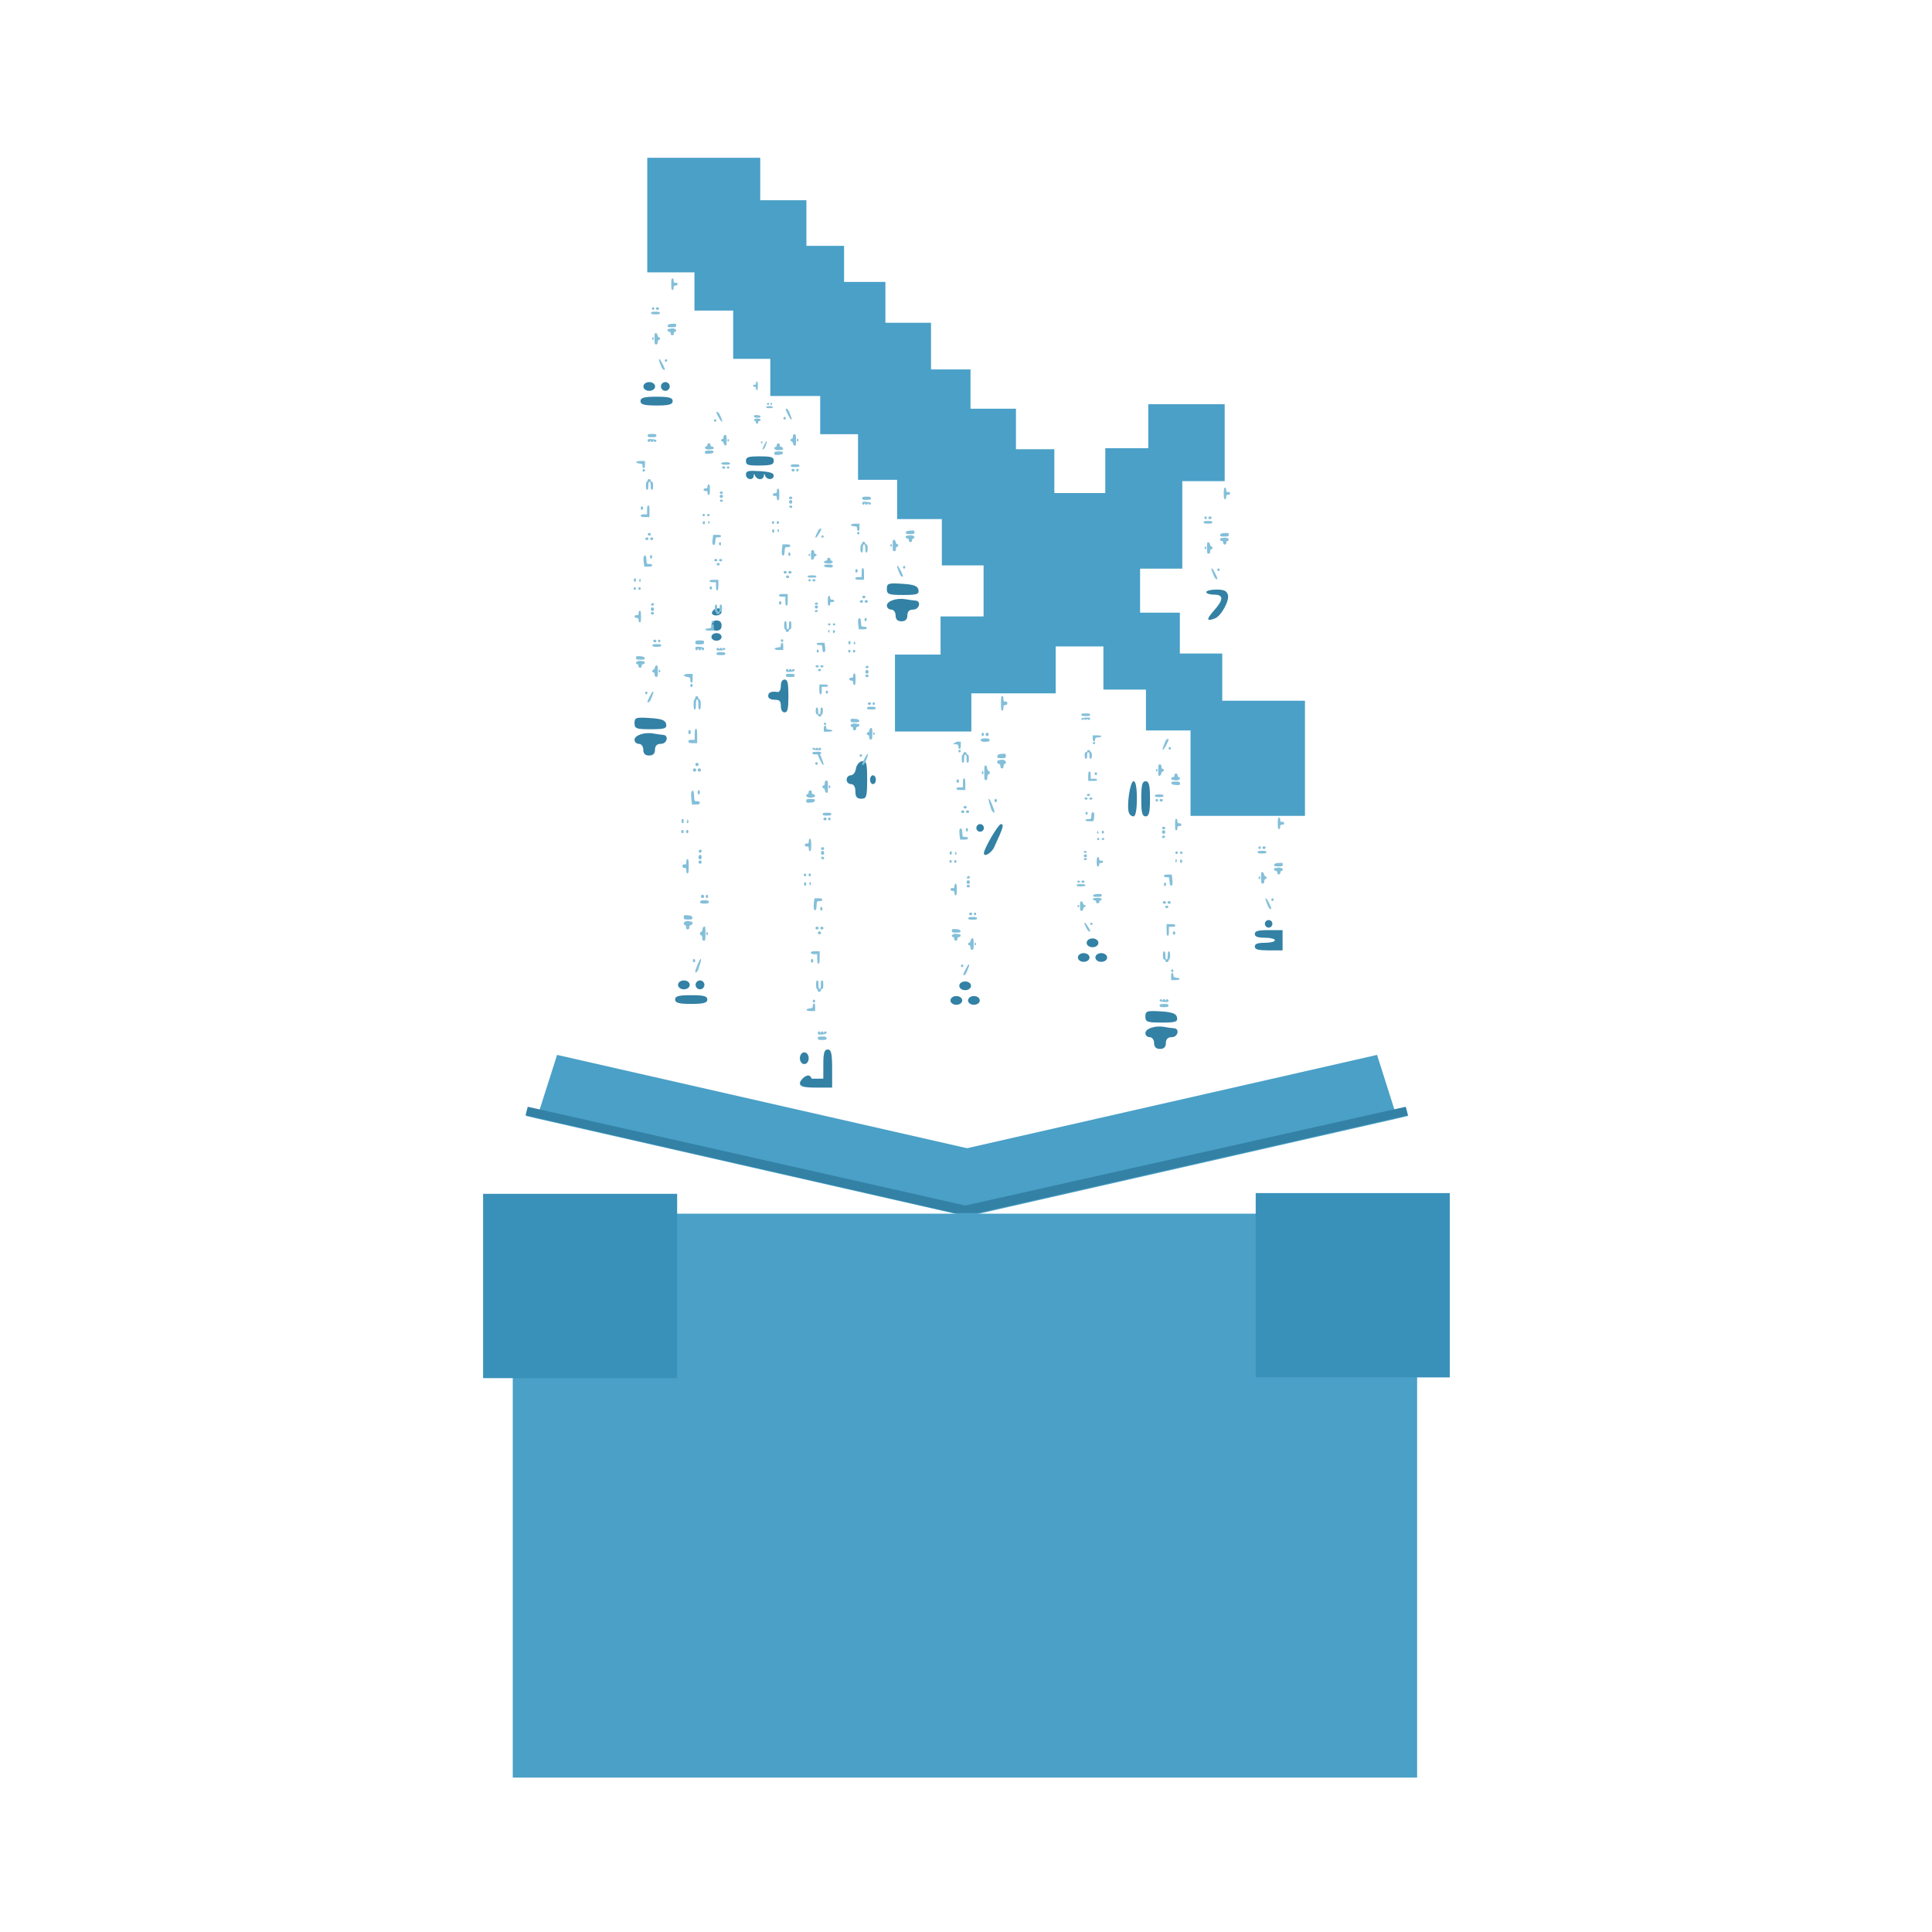 <?xml version="1.0" encoding="utf-8"?>
<!-- Generator: Adobe Illustrator 16.0.0, SVG Export Plug-In . SVG Version: 6.00 Build 0)  -->
<!DOCTYPE svg PUBLIC "-//W3C//DTD SVG 1.1//EN" "http://www.w3.org/Graphics/SVG/1.1/DTD/svg11.dtd">
<svg version="1.1"
	 id="enchantment_extractors" xmlns:cc="http://creativecommons.org/ns#" xmlns:dc="http://purl.org/dc/elements/1.1/" xmlns:inkscape="http://www.inkscape.org/namespaces/inkscape" xmlns:rdf="http://www.w3.org/1999/02/22-rdf-syntax-ns#" xmlns:sodipodi="http://sodipodi.sourceforge.net/DTD/sodipodi-0.dtd" xmlns:svg="http://www.w3.org/2000/svg"
	 xmlns="http://www.w3.org/2000/svg" xmlns:xlink="http://www.w3.org/1999/xlink" x="0px" y="0px" width="511.473px"
	 height="511.476px" viewBox="0 0 511.473 511.476" enable-background="new 0 0 511.473 511.476" xml:space="preserve">
<rect fill="#FFFFFF" width="511.473" height="511.476"/>
<g id="Icon">
	<g id="layer1" inkscape:label="Layer 1" inkscape:groupmode="layer">
		<g id="g4326" transform="matrix(1.326,0,0,1.326,-125.829,-249.168)">
			<rect id="rect4275" x="197.266" y="430.222" fill="#4AA0C7" width="180.558" height="112.587"/>
			<rect id="rect4305" x="191.345" y="426.258" fill="#3991BA" width="38.743" height="36.798"/>
			<rect id="rect4307" x="345.596" y="426.112" fill="#3991BA" width="38.746" height="36.797"/>
		</g>
		<g id="g4322" transform="matrix(1.326,0,0,1.326,-125.829,-249.168)">
			
				<path id="rect4286" inkscape:transform-center-x="91.746555" inkscape:transform-center-y="-32.314978" sodipodi:nodetypes="cccccccc" inkscape:connector-curvature="0" fill="#4AA0C7" d="
				M206.117,398.522l87.441,19.904l-3.987,12.708l-87.413-19.899l-2.261-0.536l0.431-1.694l2.269,0.551L206.117,398.522z"/>
			
				<path id="path4320" inkscape:transform-center-x="-91.746555" inkscape:transform-center-y="-32.314978" sodipodi:nodetypes="cccccccc" inkscape:connector-curvature="0" fill="#4AA0C7" d="
				M369.827,398.522l-87.462,19.904l3.987,12.708l87.431-19.899l2.258-0.536l-0.43-1.694l-2.284,0.551L369.827,398.522z"/>
		</g>
		<g id="layer1-0" transform="matrix(0.77,0,0,0.77,104.286,-174.762)" inkscape:label="Layer 1">
			<g id="g4331">
				<g id="g4706">
				</g>
			</g>
			<g id="g4177" transform="matrix(0.812,0.584,-0.584,0.812,-841.485,-920.78)">
			</g>
			<a id="a4378" transform="matrix(0.812,0.584,-0.584,0.812,267.705,-60.586)">
				<g id="g4323">
					<g id="g4384">
					</g>
				</g>
			</a>
			<a id="a4357" transform="matrix(0.812,0.584,-0.584,0.812,717.442,262.915)">
			</a>
		</g>
		<path id="path4148" inkscape:connector-curvature="0" fill="#3381A5" d="M139.142,295.254l0.569-2.251l115.841,26.147
			l116.555-26.142l0.56,2.245l-113.743,25.874h-6.242L139.142,295.254z"/>
	</g>
	<g id="layer1_2_" inkscape:label="Layer 1" inkscape:groupmode="layer">
		<g id="g4273" transform="matrix(0.77,0,0,0.77,98.286,-176.762)">
			<rect id="rect4150" x="94.896" y="283.81" fill="#4AA0C7" width="38.84" height="39.391"/>
			<rect id="rect4152" x="111.127" y="298.406" fill="#4AA0C7" width="38.481" height="37.932"/>
			<rect id="rect4154" x="124.436" y="314.088" fill="#4AA0C7" width="38.123" height="38.846"/>
			<rect id="rect4156" x="137.199" y="326.492" fill="#4AA0C7" width="39.572" height="39.217"/>
			<rect id="rect4158" x="154.353" y="340.535" fill="#4AA0C7" width="38.097" height="38.311"/>
			<rect id="rect4160" x="167.358" y="356.579" fill="#4AA0C7" width="38.673" height="37.946"/>
			<rect id="rect4160-9" x="180.799" y="370.082" fill="#4AA0C7" width="40.857" height="37.946"/>
			<rect id="rect4160-4" x="196.181" y="384.016" fill="#4AA0C7" width="38.673" height="39.936"/>
			<rect id="rect4160-5" x="210.532" y="399.084" fill="#4AA0C7" width="53.802" height="52.725"/>
			<rect id="rect4160-4-9" x="180.059" y="454.618" fill="#4AA0C7" width="26.255" height="26.446"/>
			<rect id="rect4160-4-9-7" x="195.738" y="441.499" fill="#4AA0C7" width="39.585" height="26.446"/>
			<rect id="rect4160-4-9-2" x="267.14" y="368.539" fill="#4AA0C7" width="26.28" height="26.446"/>
			<rect id="rect4160-4-9-7-3" x="252.371" y="383.664" fill="#4AA0C7" width="26.469" height="41.407"/>
			<rect id="rect4160-4-9-25" x="251.724" y="440.208" fill="#4AA0C7" width="26.279" height="26.448"/>
			<rect id="rect4160-4-9-25-6" x="266.351" y="454.251" fill="#4AA0C7" width="26.232" height="26.446"/>
			<rect id="rect4160-4-9-25-2" x="281.679" y="470.484" fill="#4AA0C7" width="39.346" height="39.582"/>
		</g>
		<g id="g4177_2_" transform="matrix(0.625,0.45,-0.45,0.625,-543.8,-883.918)">
		</g>
		<a id="a4378_2_" transform="matrix(0.625,0.45,-0.45,0.625,310.464,-221.423)">
			<g id="g4323_2_">
				<g id="g4384_2_">
				</g>
			</g>
		</a>
		<a id="a4357_2_" transform="matrix(0.625,0.45,-0.45,0.625,656.837,27.727)">
		</a>
	</g>
	<g id="layer1_1_" inkscape:label="Layer 1" inkscape:groupmode="layer">
		<g id="g4517" transform="matrix(0.77,0,0,0.77,104.286,-174.762)">
			
				<path id="path4407" sodipodi:nodetypes="ssscssssssssssssssssssssssssssssssssssssssssssssssssscssscsssssssssss" inkscape:connector-curvature="0" fill="#3381A5" d="
				M252.695,506.384c-0.842-2.409,0.421-10.822,1.591-10.822c0.746,0,1.159,2.109,1.151,6.031c-0.008,3.853-0.436,6.058-1.159,6.058
				C253.634,507.651,252.929,507.087,252.695,506.384z M256.952,501.594c0-4.686,0.314-6.031,1.48-6.031
				c1.164,0,1.524,1.347,1.524,6.031c0,4.711-0.36,6.057-1.524,6.057c-0.779,0-1.201-0.636-1.386-2.54
				C256.977,504.249,256.952,503.09,256.952,501.594L256.952,501.594z M84.766,364.864c0-1.154,1.285-1.51,5.54-1.51
				c4.236,0,5.539,0.348,5.539,1.51c0,1.17-1.302,1.518-5.539,1.518C86.051,366.382,84.766,366.031,84.766,364.864z
				 M235.165,556.161c0-0.831,0.898-1.503,1.974-1.503c1.121,0,2.019,0.673,2.019,1.503c0,0.853-0.898,1.503-2.019,1.503
				C236.063,557.659,235.165,556.987,235.165,556.161z M241.173,556.161c0-0.831,0.898-1.503,2.019-1.503
				c1.127,0,2.025,0.673,2.025,1.503c0,0.853-0.898,1.503-2.025,1.503C242.071,557.664,241.173,556.987,241.173,556.161z
				 M85.774,359.833c0-0.837,0.898-1.503,2.021-1.503c1.116,0,2.004,0.666,2.004,1.503c0,0.839-0.888,1.51-2.004,1.51
				C86.671,361.344,85.774,360.672,85.774,359.833z M91.807,359.833c0-0.824,0.68-1.503,1.51-1.503c0.838,0,1.518,0.68,1.518,1.503
				c0,0.831-0.681,1.51-1.518,1.51C92.487,361.343,91.807,360.664,91.807,359.833z M238.167,551.133
				c0-0.855,0.898-1.525,2.022-1.525c1.121,0,2.019,0.67,2.019,1.525c0,0.834-0.898,1.503-2.019,1.503
				C239.065,552.636,238.167,551.967,238.167,551.133z M261.362,585.583c0-1.122-0.673-2.02-1.497-2.02
				c-0.827,0-1.506-0.593-1.506-1.392c0-1.579,3.473-2.722,6.553-2.134c1.116,0.216,2.559,0.422,3.255,0.456
				c2.106,0.099,1.392,3.065-0.742,3.065c-1.344,0-2.019,0.675-2.019,2.02c0,1.349-0.669,2.024-2.02,2.024
				C262.034,587.599,261.362,586.927,261.362,585.583L261.362,585.583z M139.577,599.363c0-1.102,3.183-4.296,4.039-1.527h4.018
				v-5.021c0-3.819,0.364-5.024,1.503-5.024c1.201,0,1.527,1.391,1.527,6.549v6.552h-5.546
				C140.867,600.889,139.577,600.52,139.577,599.363z M139.577,590.793c0-1.121,0.672-2.02,1.503-2.02
				c0.855,0,1.527,0.899,1.527,2.02c0,1.125-0.672,2.02-1.527,2.02C140.25,592.813,139.577,591.918,139.577,590.793z
				 M258.361,576.457c0-1.878,0.487-2.058,5.258-1.769c4.059,0.251,5.371,0.78,5.625,2.083c0.276,1.519-0.469,1.77-5.26,1.77
				C258.929,578.536,258.361,578.316,258.361,576.457L258.361,576.457z"/>
			<g id="g4505" transform="translate(-7.79,-12.984)">
				<g id="g4508">
					
						<path id="path4407-2" sodipodi:nodetypes="ssssssssssssscccsssssssssssssssssssssssssssssscssssscccssssssssssssss" inkscape:connector-curvature="0" fill="#3381A5" d="
						M289.612,450.006c3.502-3.938,3.522-5.609,0.12-5.609c-1.467,0-2.634-0.396-2.634-0.874c0-0.472,1.549-0.867,3.417-0.867
						c2.674,0,3.559,0.391,3.998,1.754c0.642,1.981-2.276,7.326-4.457,8.162C287.139,453.679,287.04,452.955,289.612,450.006z
						 M303.776,565.389c0-0.936,0.951-1.291,3.46-1.291c1.892,0,3.463-0.403,3.463-0.874c0-0.472-1.571-0.876-3.463-0.876
						c-2.509,0-3.46-0.361-3.46-1.293c0-1.005,1.071-1.314,4.774-1.314h4.776v3.488v3.484h-4.776
						C304.878,566.678,303.776,566.394,303.776,565.389L303.776,565.389z M210.629,533.299c0-1.543,4.941-10.005,5.852-10.005
						c1.158,0,0.836,1.156-2.366,8.043C213.142,533.304,210.629,534.756,210.629,533.299L210.629,533.299z M307.237,557.566
						c0-0.709,0.593-1.29,1.314-1.29c0.71,0,1.268,0.585,1.268,1.29c0,0.711-0.561,1.315-1.268,1.315
						C307.83,558.881,307.237,558.277,307.237,557.566z M208.043,524.607c0-0.734,0.56-1.316,1.316-1.316
						c0.711,0,1.267,0.585,1.267,1.316c0,0.711-0.56,1.291-1.267,1.291C208.599,525.902,208.043,525.318,208.043,524.607z
						 M140.825,482.699c0-1.733-0.421-2.174-2.178-2.174c-1.353,0-2.173-0.484-2.173-1.29c0-1.257,0.98-1.676,3.266-1.364
						c0.61,0.07,1.072-0.803,1.072-2.078c0-1.392,0.506-2.21,1.316-2.21c1.023,0,1.293,1.214,1.293,5.653
						c0,4.439-0.265,5.639-1.293,5.639C141.326,484.891,140.825,484.052,140.825,482.699z M116.959,458.934
						c0-0.727,0.775-1.307,1.737-1.307c0.969,0,1.745,0.576,1.745,1.307c0,0.715-0.775,1.294-1.745,1.294
						C117.736,460.227,116.959,459.646,116.959,458.934z M128.823,403.152c0-1.298,0.688-1.478,4.775-1.221
						c3.393,0.21,4.775,0.655,4.775,1.522c0,1.515-2.312,1.624-2.907,0.136c-0.346-0.862-0.451-0.862-0.498,0
						c-0.048,0.6-0.633,1.096-1.314,1.096c-0.679,0-1.416-0.496-1.656-1.096c-0.36-0.862-0.45-0.862-0.521,0
						C131.378,405.282,128.826,404.864,128.823,403.152L128.823,403.152z M116.959,455.018c0-1.163,0.576-1.738,1.737-1.738
						c1.166,0,1.745,0.575,1.745,1.738c0,1.167-0.576,1.745-1.745,1.745C117.537,456.763,116.959,456.185,116.959,455.018z
						 M128.826,398.458c0-1.363,0.711-1.601,4.777-1.601c3.99,0,4.775,0.246,4.775,1.537s-0.803,1.549-4.775,1.605
						C129.52,400.045,128.826,399.82,128.826,398.458L128.826,398.458z M117.176,450.452c0.552-1.634,3.265-1.867,3.265-0.266
						c0,0.8-0.756,1.364-1.814,1.364C117.564,451.547,116.964,451.098,117.176,450.452z"/>
					
						<path id="path4551-9" sodipodi:nodetypes="sssssssssssssssssssssssssssssssssssssssssssssss" inkscape:connector-curvature="0" fill="#84BFD9" d="
						M134.538,394.299c0-0.403,1.144-2.622,1.361-2.622c0.271,0,0.194,0.308-0.56,2.112
						C135.123,394.299,134.538,394.686,134.538,394.299z M135.799,379.937c0-0.273,0.258-0.345,1.118-0.345
						c0.852,0,1.118,0.072,1.118,0.345c0,0.256-0.266,0.343-1.118,0.343C136.057,380.28,135.799,380.193,135.799,379.937z
						 M136.007,378.801c0-0.195,0.194-0.344,0.42-0.344c0.219,0,0.392,0.145,0.392,0.344c0,0.181-0.166,0.343-0.392,0.343
						C136.189,379.144,136.007,378.985,136.007,378.801z M137.226,378.801c0-0.195,0.133-0.344,0.29-0.344
						c0.177,0,0.313,0.148,0.313,0.344c0,0.181-0.136,0.343-0.313,0.343C137.359,379.144,137.226,378.982,137.226,378.801z
						 M133.94,392.023c0-0.185,0.134-0.346,0.29-0.346c0.179,0,0.312,0.162,0.312,0.346c0,0.186-0.132,0.341-0.312,0.341
						C134.076,392.361,133.94,392.21,133.94,392.023z M132.28,373.495c0-0.455-0.104-0.567-0.493-0.567
						c-0.322,0-0.517-0.126-0.517-0.341c0-0.327,0.224-0.436,0.768-0.356c0.138,0.018,0.247-0.214,0.247-0.547
						c0-0.357,0.113-0.575,0.313-0.575c0.238,0,0.313,0.321,0.313,1.478c0,1.164-0.075,1.478-0.313,1.478
						C132.397,374.068,132.28,373.846,132.28,373.495L132.28,373.495z M132.242,385.147c0-0.259-0.131-0.458-0.313-0.458
						c-0.155,0-0.312-0.148-0.312-0.315c0-0.351,0.716-0.621,1.326-0.496c0.224,0.053,0.518,0.096,0.664,0.104
						c0.429,0.037,0.271,0.708-0.159,0.708c-0.267,0-0.402,0.149-0.402,0.46c0,0.297-0.128,0.457-0.417,0.457
						C132.367,385.606,132.242,385.447,132.242,385.147L132.242,385.147z M131.617,383.077c0-0.417,0.104-0.462,1.075-0.392
						c0.811,0.055,1.064,0.161,1.131,0.467c0.046,0.337-0.1,0.397-1.078,0.397C131.745,383.56,131.617,383.508,131.617,383.077
						L131.617,383.077z"/>
					
						<path id="path4551-7" sodipodi:nodetypes="sssssssssssssssssssssssssssssssssssssssssssssssssscssssssssssssssssssssssssscssssssssssscssssssssssssssssssssssssscssssssscsscssscsscssssscccsssssssssssssssssssssssssssssssss" inkscape:connector-curvature="0" fill="#84BFD9" d="
						M137.723,419.603c0,0.252,0.19,0.462,0.422,0.462c0.224,0,0.397-0.209,0.397-0.462c0-0.254-0.166-0.463-0.397-0.463
						C137.914,419.14,137.723,419.349,137.723,419.603z M139.379,419.603c0,0.252,0.166,0.462,0.397,0.462
						c0.225,0,0.422-0.209,0.422-0.462c0-0.254-0.19-0.463-0.422-0.463C139.546,419.14,139.379,419.349,139.379,419.603z
						 M140.812,460.193c0,0.249,0.195,0.462,0.423,0.462c0.224,0,0.424-0.214,0.424-0.462c0-0.246-0.194-0.46-0.424-0.46
						C141.006,459.733,140.812,459.947,140.812,460.193z M142.503,380.655c0,0.557,1.559,3.54,1.842,3.54
						c0.377,0,0.269-0.407-0.748-2.84C143.299,380.655,142.503,380.144,142.503,380.655z M141.962,454.911
						c0,0.758,0.139,1.393,0.28,1.393c0.143,0,0.266,0.198,0.266,0.46c0,0.252,0.243,0.46,0.551,0.46
						c0.313,0,0.552-0.208,0.552-0.46c0-0.262,0.181-0.46,0.421-0.46c0.289,0,0.4-0.372,0.4-1.393c0-1.024-0.111-1.389-0.4-1.389
						c-0.313,0-0.421,0.364-0.421,1.389c0,1.021-0.109,1.393-0.422,1.393c-0.29,0-0.399-0.372-0.399-1.393
						c0-1.024-0.11-1.389-0.422-1.389C142.051,453.523,141.962,453.887,141.962,454.911z M144.202,400.051
						c0,0.351,0.347,0.46,1.512,0.46c1.159,0,1.513-0.108,1.513-0.46s-0.347-0.459-1.513-0.459
						C144.553,399.592,144.202,399.699,144.202,400.051z M141.768,436.708c0,0.258,0.238,0.459,0.536,0.459
						c0.305,0,0.543-0.201,0.543-0.459c0-0.252-0.238-0.46-0.543-0.46C142.006,436.248,141.768,436.456,141.768,436.708z
						 M143.399,436.708c0,0.258,0.238,0.459,0.549,0.459c0.313,0,0.552-0.201,0.552-0.459c0-0.252-0.239-0.46-0.552-0.46
						C143.635,436.248,143.399,436.456,143.399,436.708z M140.812,461.713c0,0.643-0.138,0.761-0.982,0.853
						c-1.698,0.148-1.459,0.854,0.285,0.854h1.54v-1.215c0-0.893-0.114-1.229-0.422-1.229
						C140.985,460.97,140.812,461.243,140.812,461.713z M144.489,401.578c0,0.266,0.238,0.47,0.534,0.47
						c0.306,0,0.543-0.203,0.543-0.47c0-0.25-0.238-0.457-0.543-0.457C144.728,401.121,144.489,401.329,144.489,401.578z
						 M146.119,401.578c0,0.263,0.193,0.47,0.423,0.47c0.228,0,0.398-0.207,0.398-0.47c0-0.247-0.17-0.457-0.398-0.457
						C146.312,401.121,146.119,401.331,146.119,401.578z M142.584,438.246c0,0.258,0.238,0.466,0.55,0.466
						c0.289,0,0.545-0.208,0.545-0.466c0-0.265-0.255-0.468-0.545-0.468C142.821,437.779,142.584,437.99,142.584,438.246z
						 M137.852,422.212c-0.184,0.365,0.072,0.919,0.433,0.919c0.138,0,0.252-0.275,0.252-0.613
						C138.537,421.876,138.153,421.699,137.852,422.212L137.852,422.212z M139.546,422.335c0.471,0,0.072,0.86,0.413,0.621
						c0.302-0.218,0.289-1.059-0.01-1.059C139.8,421.916,139.636,422.101,139.546,422.335z M141.691,383.736
						c0,0.247,0.19,0.46,0.421,0.46c0.224,0,0.398-0.212,0.398-0.46c0-0.254-0.166-0.465-0.398-0.465
						C141.883,383.271,141.691,383.482,141.691,383.736z M141.226,428.459c-0.224,1.703-0.095,2.492,0.429,2.492
						c0.276,0,0.409-0.408,0.481-1.459c0.085-1.434,0.1-1.448,1.021-1.448c0.659,0,0.936-0.148,0.936-0.47
						c0-0.353-0.333-0.462-1.352-0.462h-1.347L141.226,428.459z M139.456,408.734c0,0.617-0.134,0.768-0.687,0.768
						c-0.404,0-0.685,0.174-0.685,0.46c0,0.445,0.313,0.589,1.022,0.491c0.2-0.034,0.344,0.274,0.344,0.72
						c0,0.487,0.171,0.783,0.422,0.783c0.323,0,0.422-0.432,0.422-1.998c0-1.571-0.09-1.991-0.422-1.991
						C139.624,407.974,139.456,408.258,139.456,408.734z M139.397,393.011c0,0.344-0.19,0.615-0.422,0.615
						c-0.226,0-0.401,0.193-0.401,0.428c0,0.481,0.943,0.831,1.766,0.658c0.308-0.067,0.698-0.125,0.893-0.133
						c0.574-0.046,0.372-0.953-0.208-0.953c-0.362,0-0.552-0.194-0.552-0.615c0-0.408-0.167-0.614-0.529-0.614
						C139.567,392.393,139.397,392.604,139.397,393.011z M143.64,411.128c0,0.257,0.238,0.465,0.55,0.465
						c0.314,0,0.552-0.208,0.552-0.465c0-0.261-0.238-0.465-0.552-0.465C143.878,410.663,143.64,410.867,143.64,411.128z
						 M144.962,390.025c0,0.476-0.162,0.761-0.422,0.761c-0.226,0-0.397,0.213-0.397,0.464c0,0.26,0.161,0.46,0.38,0.46
						c0.218,0,0.436,0.314,0.474,0.688c0.06,0.383,0.308,0.732,0.564,0.784c0.427,0.093,0.472-0.16,0.472-1.908
						c0-1.82-0.041-2.021-0.526-2.021C145.1,389.26,144.962,389.469,144.962,390.025z M140.189,444.633
						c0,0.332,0.299,0.46,1.082,0.46h1.1v1.531c0,1.173,0.104,1.54,0.422,1.54c0.327,0,0.398-0.433,0.398-1.998v-1.99h-1.498
						C140.538,444.171,140.189,444.279,140.189,444.633z M142.565,470.501c0,0.46,0.221,0.509,1.503,0.437
						c1.054-0.082,1.498-0.23,1.498-0.542c0-0.541-0.713-0.571-0.912-0.054c-0.114,0.305-0.138,0.305-0.152,0
						c-0.009-0.198-0.205-0.384-0.418-0.384c-0.218,0-0.451,0.185-0.509,0.384c-0.113,0.305-0.162,0.305-0.176,0
						C143.372,469.74,142.565,469.888,142.565,470.501L142.565,470.501z M143.64,412.512c0,0.399,0.19,0.604,0.55,0.604
						c0.362,0,0.552-0.2,0.552-0.604c0-0.42-0.19-0.624-0.552-0.624C143.83,411.888,143.64,412.091,143.64,412.512z M146.327,391.25
						c0,0.26,0.123,0.46,0.266,0.46c0.165,0,0.285-0.2,0.285-0.46c0-0.25-0.12-0.464-0.285-0.464
						C146.445,390.786,146.327,390.999,146.327,391.25z M140.189,447.24c0,0.344,0.17,0.605,0.401,0.605
						c0.237,0,0.421-0.261,0.421-0.605c0-0.341-0.188-0.621-0.421-0.621C140.359,446.618,140.189,446.899,140.189,447.24z
						 M143.415,430.181c-0.184,0.372,0.07,0.931,0.432,0.931c0.133,0,0.252-0.29,0.252-0.632
						C144.099,429.849,143.717,429.671,143.415,430.181z M142.565,472.156c0,0.491,0.228,0.561,1.503,0.561
						c1.255,0,1.498-0.079,1.498-0.535s-0.247-0.548-1.498-0.563C142.787,471.593,142.565,471.666,142.565,472.156L142.565,472.156z
						 M138.583,395.801c0,0.59,0.128,0.628,1.416,0.537c1.108-0.082,1.459-0.223,1.535-0.632c0.063-0.465-0.139-0.54-1.44-0.54
						C138.737,395.16,138.583,395.228,138.583,395.801z M143.717,414.118c0.161,0.576,1.023,0.67,1.023,0.105
						c0-0.288-0.233-0.479-0.567-0.479C143.84,413.737,143.643,413.895,143.717,414.118z"/>
					
						<path id="path4551-4" sodipodi:nodetypes="sssssssssssssssssssssssssssssssssssssssssssssssssscssssssssssssssssssssssssscssssssssssscssssssssssssssssssssssssscssssssscsscssscsscssssscccsssssssssssssssssssssssssssssssss" inkscape:connector-curvature="0" fill="#84BFD9" d="
						M252.001,528.406c0-0.208-0.18-0.366-0.411-0.366c-0.233,0-0.425,0.157-0.425,0.366c0,0.211,0.191,0.374,0.425,0.374
						C251.82,528.78,252.001,528.617,252.001,528.406z M250.333,528.406c0-0.208-0.191-0.366-0.42-0.366
						c-0.232,0-0.374,0.157-0.374,0.366c0,0.211,0.142,0.374,0.374,0.374C250.142,528.78,250.333,528.617,250.333,528.406z
						 M248.898,495.398c0-0.198-0.193-0.367-0.423-0.367c-0.223,0-0.421,0.165-0.421,0.367c0,0.21,0.193,0.393,0.421,0.393
						C248.705,495.791,248.898,495.608,248.898,495.398z M247.182,560.075c0-0.451-1.509-2.869-1.833-2.869
						c-0.335,0-0.251,0.333,0.789,2.301C246.411,560.075,247.182,560.502,247.182,560.075L247.182,560.075z M247.755,499.698
						c0-0.605-0.145-1.127-0.264-1.127c-0.165,0-0.309-0.153-0.309-0.366s-0.238-0.37-0.527-0.37s-0.527,0.157-0.527,0.37
						c0,0.208-0.19,0.366-0.421,0.366c-0.337,0-0.421,0.3-0.421,1.127c0,0.849,0.084,1.129,0.421,1.129
						c0.289,0,0.421-0.28,0.421-1.129c0-0.826,0.086-1.127,0.375-1.127c0.337,0,0.421,0.3,0.421,1.127
						c0,0.849,0.132,1.129,0.421,1.129C247.623,500.822,247.755,500.529,247.755,499.698z M245.506,544.305
						c0-0.276-0.37-0.369-1.52-0.369c-1.151,0-1.473,0.092-1.473,0.369c0,0.299,0.322,0.391,1.473,0.391
						C245.133,544.695,245.506,544.603,245.506,544.305z M247.963,514.514c0-0.213-0.236-0.394-0.573-0.394
						c-0.289,0-0.527,0.182-0.527,0.394c0,0.196,0.236,0.366,0.527,0.366C247.727,514.881,247.963,514.71,247.963,514.514z
						 M246.29,514.514c0-0.213-0.238-0.394-0.527-0.394c-0.289,0-0.528,0.182-0.528,0.394c0,0.196,0.238,0.366,0.528,0.366
						C246.051,514.88,246.29,514.71,246.29,514.514z M248.898,494.162c0-0.508,0.118-0.614,0.979-0.689
						c1.726-0.129,1.487-0.698-0.284-0.698h-1.539v1.004c0,0.713,0.137,1.001,0.421,1.001
						C248.725,494.784,248.898,494.552,248.898,494.162L248.898,494.162z M245.245,543.055c0-0.213-0.236-0.366-0.576-0.366
						c-0.289,0-0.526,0.156-0.526,0.366c0,0.213,0.237,0.394,0.526,0.394C245.001,543.449,245.245,543.268,245.245,543.055z
						 M243.603,543.055c0-0.205-0.18-0.366-0.408-0.366c-0.226,0-0.424,0.156-0.424,0.366c0,0.209,0.19,0.394,0.424,0.394
						C243.418,543.449,243.603,543.268,243.603,543.055z M247.126,513.264c0-0.213-0.238-0.391-0.527-0.391
						c-0.332,0-0.573,0.177-0.573,0.391c0,0.193,0.238,0.369,0.573,0.369C246.888,513.633,247.126,513.457,247.126,513.264z
						 M251.859,526.283c0.203-0.285-0.048-0.74-0.434-0.74c-0.161,0-0.252,0.225-0.252,0.488
						C251.17,526.57,251.58,526.708,251.859,526.283L251.859,526.283z M250.142,526.197c-0.47,0-0.047-0.715-0.364-0.516
						c-0.342,0.188-0.337,0.86,0.01,0.86C249.892,526.549,250.077,526.374,250.142,526.197z M248.02,557.574
						c0-0.208-0.191-0.366-0.422-0.366c-0.228,0-0.421,0.156-0.421,0.366c0,0.214,0.193,0.393,0.421,0.393
						C247.829,557.967,248.02,557.785,248.02,557.574z M248.484,521.218c0.226-1.399,0.075-2.03-0.429-2.03
						c-0.278,0-0.435,0.339-0.481,1.175c-0.063,1.184-0.076,1.197-0.999,1.197c-0.659,0-0.984,0.113-0.984,0.369
						c0,0.295,0.358,0.366,1.354,0.366h1.353L248.484,521.218z M250.257,537.25c0-0.49,0.11-0.621,0.685-0.621
						c0.43,0,0.686-0.152,0.686-0.385c0-0.356-0.29-0.474-1.049-0.381c-0.15,0.018-0.317-0.228-0.317-0.591
						c0-0.404-0.172-0.643-0.421-0.643c-0.302,0-0.421,0.346-0.421,1.615c0,1.267,0.114,1.632,0.421,1.632
						C250.087,537.886,250.257,537.633,250.257,537.25L250.257,537.25z M250.313,550.039c0-0.289,0.19-0.512,0.421-0.512
						c0.223,0,0.421-0.146,0.421-0.347c0-0.38-0.938-0.675-1.785-0.539c-0.284,0.061-0.697,0.1-0.893,0.113
						c-0.559,0.046-0.396,0.77,0.208,0.77c0.385,0,0.528,0.177,0.528,0.512c0,0.333,0.19,0.488,0.576,0.488
						C250.12,550.532,250.313,550.378,250.313,550.039L250.313,550.039z M246.046,535.31c0-0.21-0.238-0.366-0.527-0.366
						c-0.287,0-0.525,0.157-0.525,0.366c0,0.214,0.238,0.37,0.525,0.37C245.803,535.675,246.046,535.521,246.046,535.31z
						 M244.776,552.462c0-0.375,0.124-0.613,0.379-0.613c0.222,0,0.417-0.18,0.417-0.394c0-0.213-0.188-0.366-0.355-0.366
						c-0.218,0-0.434-0.247-0.477-0.56c-0.079-0.313-0.327-0.589-0.585-0.651c-0.426-0.058-0.469,0.149-0.469,1.565
						c0,1.475,0.043,1.653,0.527,1.653C244.611,553.1,244.776,552.92,244.776,552.462L244.776,552.462z M249.547,508.07
						c0-0.277-0.337-0.37-1.101-0.37h-1.104v-1.246c0-0.96-0.079-1.249-0.421-1.249c-0.299,0-0.421,0.346-0.421,1.616v1.615h1.525
						C249.172,508.435,249.547,508.343,249.547,508.07L249.547,508.07z M247.144,487.032c0-0.378-0.223-0.417-1.476-0.359
						c-1.08,0.066-1.523,0.191-1.523,0.439c0,0.438,0.714,0.464,0.912,0.053c0.089-0.27,0.162-0.27,0.175,0
						c0.008,0.159,0.2,0.295,0.368,0.295c0.216,0,0.451-0.137,0.558-0.295c0.089-0.27,0.114-0.27,0.127,0
						C246.361,487.647,247.144,487.524,247.144,487.032L247.144,487.032z M246.046,534.184c0-0.333-0.142-0.487-0.527-0.487
						c-0.38,0-0.525,0.153-0.525,0.487s0.142,0.489,0.525,0.489S246.046,534.517,246.046,534.184z M243.41,551.459
						c0-0.184-0.145-0.37-0.312-0.37c-0.119,0-0.266,0.16-0.266,0.37c0,0.208,0.147,0.391,0.266,0.391
						C243.265,551.85,243.41,551.669,243.41,551.459z M249.547,505.94c0-0.266-0.19-0.49-0.421-0.49
						c-0.228,0-0.421,0.224-0.421,0.49c0,0.29,0.193,0.513,0.421,0.513C249.357,506.453,249.547,506.23,249.547,505.94z
						 M246.272,519.799c0.203-0.279-0.046-0.736-0.399-0.736c-0.143,0-0.285,0.225-0.285,0.49
						C245.587,520.091,245.995,520.229,246.272,519.799z M247.144,485.692c0-0.406-0.226-0.46-1.476-0.46
						c-1.281,0-1.523,0.056-1.523,0.431c0,0.38,0.247,0.442,1.523,0.471C246.921,486.147,247.144,486.074,247.144,485.692z
						 M251.15,547.772c0-0.467-0.152-0.522-1.462-0.436c-1.059,0.053-1.432,0.169-1.487,0.504c-0.112,0.394,0.101,0.438,1.415,0.438
						C250.975,548.279,251.15,548.236,251.15,547.772z M245.99,532.867c-0.18-0.471-0.997-0.527-0.997-0.068
						c0,0.228,0.233,0.382,0.543,0.382C245.894,533.181,246.041,533.053,245.99,532.867L245.99,532.867z"/>
				</g>
			</g>
			
				<path id="path4407-4" sodipodi:nodetypes="ssssssssssssssssssssssssssssssssssssssssssssssssssssssssss" inkscape:connector-curvature="0" fill="#3381A5" d="
				M96.677,570.599c0-1.149,1.282-1.476,5.541-1.476c4.237,0,5.539,0.322,5.539,1.476c0,1.16-1.302,1.528-5.539,1.528
				C97.963,572.127,96.677,571.754,96.677,570.599z M191.35,570.946c0-0.855,0.898-1.527,2.019-1.527
				c1.125,0,2.022,0.672,2.022,1.527c0,0.808-0.898,1.48-2.022,1.48C192.249,572.426,191.35,571.754,191.35,570.946z
				 M197.392,570.946c0-0.855,0.889-1.527,2.011-1.527c1.121,0,2.019,0.672,2.019,1.527c0,0.808-0.898,1.48-2.019,1.48
				C198.279,572.426,197.392,571.754,197.392,570.946z M97.684,565.574c0-0.855,0.898-1.528,2.02-1.528
				c1.107,0,2.003,0.673,2.003,1.528s-0.896,1.524-2.003,1.524C98.583,567.101,97.684,566.429,97.684,565.574z M103.722,565.574
				c0-0.847,0.68-1.528,1.508-1.528c0.84,0,1.52,0.681,1.52,1.528c0,0.847-0.68,1.524-1.52,1.524
				C104.403,567.101,103.722,566.421,103.722,565.574z M194.376,565.876c0-0.806,0.898-1.48,2.023-1.48
				c1.12,0,2.019,0.673,2.019,1.48c0,0.855-0.899,1.527-2.019,1.527C195.273,567.402,194.376,566.73,194.376,565.876z
				 M172.489,438.566c0-1.121-0.672-2.019-1.502-2.019c-0.824,0-1.503-0.632-1.503-1.39c0-1.578,3.474-2.723,6.524-2.156
				c1.117,0.212,2.584,0.405,3.279,0.455c2.127,0.126,1.39,3.091-0.765,3.091c-1.328,0-1.996,0.672-1.996,2.019
				c0,1.347-0.675,2.009-2.024,2.009C173.156,440.574,172.489,439.912,172.489,438.566L172.489,438.566z M158.655,499.064
				c0-1.57-0.567-2.514-1.503-2.514c-0.822,0-1.501-0.679-1.501-1.519c0-0.831,0.633-1.508,1.425-1.508
				c0.793,0,1.586-1.017,1.773-2.261c0.162-1.239,1.116-2.399,2.075-2.584c1.544-0.287,1.773,0.526,1.773,6.289
				c0,5.934-0.21,6.609-2.019,6.609C159.196,501.578,158.655,500.906,158.655,499.064z M163.703,495.038
				c0-0.834,0.455-1.513,0.985-1.513c0.557,0,1.007,0.68,1.007,1.513c0,0.836-0.45,1.517-1.007,1.517
				C164.155,496.555,163.703,495.875,163.703,495.038z M169.469,429.423c0-1.882,0.502-2.061,5.273-1.748
				c4.057,0.251,5.346,0.739,5.598,2.083c0.299,1.504-0.471,1.771-5.259,1.771C170.077,431.523,169.469,431.297,169.469,429.423
				L169.469,429.423z"/>
		</g>
		<g id="g4524" transform="matrix(0.374,0,0,0.354,747.449,102.163)">
			<g id="g4528" transform="translate(247.64,-202.851)">
				<g id="g4530">
				</g>
			</g>
			<g id="g4547" transform="matrix(0.648,0,0,0.769,-1510.132,5.23)">
				<g id="g4549">
					
						<path id="path4551" sodipodi:nodetypes="sssssssssssssssssssssssssssssssssssssssssssssssssscssssssssssssssssssssssssscssssssssssscssssssssssssssssssssssssscssssssscsscssscsscssssscccsssssssssssssssssssssssssssssssss" inkscape:connector-curvature="0" fill="#84BFD9" d="
						M-61.61,190.246c0-0.704,0.619-1.299,1.337-1.299c0.71,0,1.252,0.603,1.252,1.299c0,0.725-0.561,1.299-1.252,1.299
						C-60.987,191.545-61.61,190.97-61.61,190.246z M-56.399,190.246c0-0.704,0.599-1.299,1.319-1.299
						c0.714,0,1.321,0.603,1.321,1.299c0,0.725-0.617,1.299-1.321,1.299C-55.801,191.545-56.399,190.97-56.399,190.246z
						 M-51.787,75.35c0-0.71,0.617-1.296,1.353-1.296c0.714,0,1.264,0.58,1.264,1.296c0,0.732-0.567,1.299-1.264,1.299
						C-51.17,76.65-51.787,76.094-51.787,75.35z M-46.409,300.478c0-1.547,4.955-10,5.826-10c1.216,0,0.859,1.194-2.343,8.04
						C-43.876,300.485-46.409,301.962-46.409,300.478z M-48.117,90.31c0-2.154,0.387-3.9,0.889-3.9c0.452,0,0.835-0.596,0.835-1.299
						c0-0.755,0.764-1.294,1.753-1.294c0.992,0,1.75,0.547,1.75,1.294c0,0.704,0.567,1.299,1.275,1.299
						c0.964,0,1.311,1.001,1.311,3.9c0,2.897-0.343,3.9-1.311,3.9c-0.936,0-1.275-1.003-1.275-3.9c0-2.9-0.343-3.9-1.329-3.9
						c-0.94,0-1.254,1.001-1.254,3.9c0,2.897-0.347,3.9-1.331,3.9C-47.813,94.21-48.117,93.207-48.117,90.31z M-40.998,245.601
						c0-1.01,1.107-1.298,4.775-1.298c3.697,0,4.82,0.3,4.82,1.298c0,1.005-1.123,1.306-4.82,1.306
						C-39.891,246.912-40.998,246.643-40.998,245.601z M-48.742,141.834c0-0.725,0.768-1.292,1.708-1.292
						c0.952,0,1.716,0.567,1.716,1.292c0,0.757-0.764,1.31-1.716,1.31C-47.974,143.131-48.742,142.591-48.742,141.834z
						 M-43.567,141.834c0-0.725,0.762-1.292,1.75-1.292c0.942,0,1.746,0.567,1.746,1.292c0,0.757-0.805,1.31-1.746,1.31
						C-42.793,143.131-43.567,142.591-43.567,141.834z M-51.787,71.056c0-1.818-0.439-2.157-3.178-2.378
						c-5.409-0.474-4.616-2.451,0.952-2.451h4.848v3.487c0,2.514-0.337,3.485-1.277,3.485
						C-51.235,73.202-51.787,72.357-51.787,71.056z M-40.089,241.276c0-0.709,0.774-1.301,1.7-1.301
						c0.974,0,1.732,0.589,1.732,1.301c0,0.705-0.758,1.294-1.732,1.294C-39.314,242.569-40.089,241.981-40.089,241.276z
						 M-34.89,241.276c0-0.702,0.619-1.301,1.317-1.301c0.722,0,1.266,0.596,1.266,1.301c0,0.698-0.544,1.294-1.266,1.294
						C-34.271,242.571-34.89,241.972-34.89,241.276z M-46.143,137.507c0-0.705,0.764-1.301,1.752-1.301
						c0.899,0,1.684,0.592,1.684,1.301c0,0.703-0.784,1.299-1.684,1.299C-45.382,138.806-46.143,138.21-46.143,137.507z
						 M-61.187,182.868c-0.615-1.018,0.222-2.608,1.384-2.608c0.432,0,0.786,0.773,0.786,1.734
						C-59.017,183.826-60.231,184.357-61.187,182.868z M-55.801,182.518c1.5,0,0.206-2.428,1.291-1.73
						c0.932,0.587,0.916,2.967-0.063,2.967C-55.014,183.754-55.522,183.18-55.801,182.518L-55.801,182.518z M-48.998,291.778
						c0-0.702,0.603-1.299,1.301-1.299c0.704,0,1.285,0.605,1.285,1.299c0,0.725-0.591,1.301-1.285,1.301
						C-48.395,293.079-48.998,292.503-48.998,291.778z M-50.446,165.177c-0.728-4.815-0.314-7.051,1.363-7.051
						c0.883,0,1.331,1.192,1.537,4.138c0.282,4.097,0.319,4.14,3.257,4.14c2.093,0,2.967,0.377,2.967,1.292
						c0,0.982-1.051,1.301-4.298,1.301h-4.277L-50.446,165.177z M-56.101,221.038c0-1.751-0.422-2.195-2.174-2.195
						c-1.323,0-2.166-0.458-2.166-1.301c0-1.265,0.984-1.647,3.243-1.344c0.647,0.057,1.087-0.831,1.087-2.087
						c0-1.384,0.539-2.216,1.347-2.216c1.031,0,1.272,1.195,1.272,5.648c0,4.451-0.252,5.682-1.272,5.682
						C-55.563,223.225-56.101,222.375-56.101,221.038z M-56.268,265.526c0-0.971-0.611-1.735-1.333-1.735s-1.303-0.556-1.303-1.229
						c0-1.346,3.035-2.331,5.645-1.836c0.98,0.181,2.227,0.386,2.837,0.407c1.823,0.093,1.184,2.658-0.667,2.658
						c-1.145,0-1.742,0.587-1.742,1.727c0,1.165-0.545,1.753-1.696,1.753C-55.744,267.271-56.268,266.689-56.268,265.526
						L-56.268,265.526z M-42.773,214.277c0-0.705,0.774-1.299,1.742-1.299c0.988,0,1.749,0.594,1.749,1.299
						c0,0.711-0.764,1.299-1.749,1.299C-41.999,215.577-42.773,214.988-42.773,214.277z M-38.576,274.009
						c0-1.335-0.516-2.193-1.339-2.193c-0.716,0-1.284-0.598-1.284-1.294c0-0.704,0.544-1.301,1.24-1.301
						c0.686,0,1.383-0.899,1.504-1.938c0.202-1.088,0.98-2.093,1.799-2.238c1.355-0.269,1.531,0.42,1.531,5.425
						c0,5.136-0.159,5.719-1.702,5.719C-38.133,276.19-38.576,275.607-38.576,274.009z M-53.768,119.45
						c0-0.942,0.94-1.33,3.452-1.33h3.485v-4.339c0-3.268,0.327-4.356,1.313-4.356c1.006,0,1.279,1.222,1.279,5.657v5.671H-49
						C-52.667,120.754-53.768,120.449-53.768,119.45z M-46.213,46.236c0-1.303,0.696-1.513,4.767-1.235
						c3.362,0.188,4.761,0.646,4.761,1.531c0,1.495-2.271,1.626-2.892,0.117c-0.351-0.872-0.434-0.872-0.482,0
						c-0.03,0.603-0.641,1.082-1.319,1.082c-0.686,0-1.428-0.479-1.672-1.082c-0.351-0.872-0.458-0.872-0.506,0
						C-43.628,48.34-46.209,47.918-46.213,46.236z M-42.773,210.378c0-1.186,0.609-1.78,1.742-1.78c1.147,0,1.749,0.594,1.749,1.78
						c0,1.12-0.609,1.705-1.749,1.705C-42.176,212.083-42.773,211.497-42.773,210.378z M-34.242,270.522
						c0-0.704,0.391-1.301,0.843-1.301c0.482,0,0.904,0.596,0.904,1.301c0,0.696-0.422,1.294-0.904,1.294
						C-33.851,271.816-34.242,271.219-34.242,270.522z M-53.768,112.065c0-0.967,0.544-1.76,1.26-1.76
						c0.722,0,1.337,0.793,1.337,1.76c0,0.966-0.615,1.716-1.337,1.716C-53.223,113.773-53.768,113.03-53.768,112.065z
						 M-43.503,160.308c-0.615-1.009,0.222-2.597,1.384-2.597c0.432,0,0.786,0.754,0.786,1.707
						C-41.333,161.277-42.547,161.763-43.503,160.308z M-46.209,41.508c0-1.35,0.74-1.604,4.771-1.604
						c3.991,0,4.757,0.262,4.757,1.554c0,1.285-0.787,1.561-4.757,1.604C-45.491,43.098-46.209,42.87-46.209,41.508z
						 M-58.914,257.648c0-1.635,0.466-1.791,4.553-1.534c3.523,0.24,4.636,0.641,4.858,1.832c0.234,1.292-0.423,1.495-4.552,1.495
						C-58.388,259.441-58.914,259.256-58.914,257.648L-58.914,257.648z M-42.539,205.789c0.528-1.644,3.257-1.854,3.257-0.25
						c0,0.77-0.744,1.351-1.813,1.351C-42.152,206.891-42.773,206.428-42.539,205.789z"/>
				</g>
			</g>
		</g>
		
			<path id="path4551-5" sodipodi:nodetypes="sssssssssssssssssssssssssssssssssssssssssscssssssscssssssssss" inkscape:connector-curvature="0" fill="#84BFD9" d="
			M176.007,97.804c0-0.429-1.198-2.732-1.421-2.732c-0.287,0-0.2,0.319,0.579,2.188C175.396,97.804,176.007,98.197,176.007,97.804
			L176.007,97.804z M174.696,82.868c0-0.272-0.271-0.354-1.163-0.354c-0.894,0-1.16,0.082-1.16,0.354
			c0,0.271,0.267,0.351,1.16,0.351C174.428,83.226,174.696,83.139,174.696,82.868z M174.475,81.686c0-0.196-0.183-0.354-0.419-0.354
			c-0.23,0-0.414,0.157-0.414,0.354c0,0.202,0.185,0.352,0.414,0.352C174.29,82.038,174.475,81.888,174.475,81.686z M173.22,81.686
			c0-0.189-0.15-0.354-0.322-0.354c-0.174,0-0.306,0.165-0.306,0.354c0,0.192,0.132,0.352,0.306,0.352
			C173.07,82.038,173.22,81.878,173.22,81.686z M176.631,95.436c0-0.198-0.15-0.353-0.323-0.353c-0.173,0-0.305,0.155-0.305,0.353
			c0,0.192,0.132,0.352,0.305,0.352C176.48,95.789,176.631,95.629,176.631,95.436z M178.341,76.179c0-0.47,0.116-0.591,0.525-0.591
			c0.326,0,0.524-0.132,0.524-0.352c0-0.34-0.23-0.455-0.788-0.372c-0.142,0.017-0.263-0.218-0.263-0.561
			c0-0.379-0.117-0.603-0.31-0.603c-0.249,0-0.322,0.331-0.322,1.536c0,1.21,0.073,1.542,0.322,1.542
			C178.222,76.772,178.341,76.542,178.341,76.179L178.341,76.179z M178.397,88.288c0-0.261,0.144-0.476,0.321-0.476
			c0.174,0,0.305-0.143,0.305-0.318c0-0.376-0.721-0.645-1.353-0.507c-0.24,0.044-0.551,0.093-0.69,0.108
			c-0.445,0.029-0.299,0.725,0.16,0.725c0.275,0,0.414,0.156,0.414,0.475c0,0.312,0.14,0.47,0.42,0.47
			C178.255,88.759,178.397,88.6,178.397,88.288z M174.115,90.592c0-0.371,0.119-0.594,0.322-0.594c0.174,0,0.309-0.152,0.309-0.352
			c0-0.188-0.126-0.352-0.295-0.352c-0.168,0-0.336-0.232-0.365-0.53c-0.047-0.291-0.237-0.558-0.435-0.61
			c-0.327-0.07-0.378,0.129-0.378,1.476c0,1.399,0.045,1.551,0.422,1.551C174.008,91.179,174.115,91.027,174.115,90.592
			L174.115,90.592z M173.06,89.639c0-0.187-0.095-0.352-0.202-0.352c-0.123,0-0.219,0.165-0.219,0.352
			c0,0.193,0.096,0.354,0.219,0.354C172.966,89.993,173.06,89.846,173.06,89.639z M179.023,86.138c0-0.443-0.098-0.478-1.092-0.413
			c-0.852,0.062-1.123,0.183-1.185,0.497c-0.051,0.351,0.104,0.411,1.11,0.411C178.907,86.632,179.023,86.576,179.023,86.138
			L179.023,86.138z"/>
		
			<path id="path4551-0" sodipodi:nodetypes="sssssssssssssssssssssssssssssssssssssssssssssssssscssssssssssssssssssssssssscssssssssssscssssssssssssssssssssssssscssssssscsscssscsscssssscccsssssssssssssssssssssssssssssssss" inkscape:connector-curvature="0" fill="#84BFD9" d="
			M313.05,225.745c0,0.187-0.146,0.352-0.324,0.352c-0.172,0-0.322-0.165-0.322-0.352c0-0.208,0.15-0.353,0.322-0.353
			C312.899,225.392,313.05,225.534,313.05,225.745z M311.794,225.745c0,0.187-0.145,0.352-0.316,0.352
			c-0.18,0-0.324-0.165-0.324-0.352c0-0.208,0.145-0.353,0.324-0.353C311.649,225.392,311.794,225.534,311.794,225.745z
			 M310.653,256.995c0,0.188-0.146,0.352-0.324,0.352c-0.172,0-0.285-0.164-0.285-0.352c0-0.189,0.113-0.354,0.285-0.354
			C310.5,256.638,310.653,256.802,310.653,256.995z M309.367,195.733c0,0.429-1.199,2.733-1.41,2.733
			c-0.3,0-0.203-0.315,0.566-2.189C308.738,195.733,309.367,195.349,309.367,195.733L309.367,195.733z M309.77,252.934
			c0,0.572-0.076,1.063-0.201,1.063c-0.129,0-0.201,0.165-0.201,0.352c0,0.193-0.184,0.354-0.445,0.354
			c-0.223,0-0.406-0.16-0.406-0.354c0-0.187-0.15-0.352-0.324-0.352c-0.223,0-0.323-0.271-0.323-1.063
			c0-0.791,0.101-1.062,0.323-1.062c0.225,0,0.324,0.271,0.324,1.062c0,0.792,0.063,1.063,0.322,1.063
			c0.222,0,0.314-0.271,0.314-1.063c0-0.791,0.072-1.062,0.295-1.062C309.707,251.872,309.77,252.147,309.77,252.934L309.77,252.934
			z M308.037,210.669c0,0.271-0.249,0.351-1.134,0.351c-0.888,0-1.172-0.082-1.172-0.351s0.284-0.351,1.172-0.351
			C307.788,210.317,308.037,210.398,308.037,210.669z M309.934,238.904c0,0.212-0.184,0.351-0.408,0.351
			c-0.26,0-0.443-0.139-0.443-0.351c0-0.193,0.184-0.353,0.443-0.353C309.75,238.551,309.934,238.711,309.934,238.904z
			 M308.678,238.904c0,0.212-0.184,0.351-0.443,0.351c-0.223,0-0.409-0.139-0.409-0.351c0-0.193,0.187-0.353,0.409-0.353
			C308.494,238.551,308.678,238.711,308.678,238.904z M310.653,258.174c0,0.5,0.126,0.576,0.794,0.66
			c1.287,0.096,1.107,0.633-0.258,0.633h-1.147v-0.932c0-0.688,0.063-0.968,0.287-0.968
			C310.531,257.608,310.653,257.819,310.653,258.174L310.653,258.174z M307.835,211.862c0,0.191-0.186,0.351-0.408,0.351
			c-0.26,0-0.443-0.16-0.443-0.351c0-0.204,0.184-0.354,0.443-0.354C307.65,211.509,307.835,211.658,307.835,211.862z
			 M306.579,211.862c0,0.187-0.15,0.351-0.322,0.351c-0.174,0-0.324-0.164-0.324-0.351c0-0.189,0.15-0.354,0.324-0.354
			C306.433,211.509,306.579,211.673,306.579,211.862z M309.287,240.093c0,0.193-0.184,0.353-0.406,0.353s-0.408-0.16-0.408-0.353
			c0-0.194,0.186-0.352,0.408-0.352S309.287,239.903,309.287,240.093z M312.927,227.755c0.16,0.275-0.037,0.706-0.33,0.706
			c-0.084,0-0.193-0.226-0.193-0.482C312.404,227.492,312.718,227.344,312.927,227.755z M311.644,227.847
			c-0.365,0-0.048,0.65-0.314,0.47c-0.227-0.17-0.223-0.806,0.004-0.806C311.454,227.512,311.561,227.668,311.644,227.847
			L311.644,227.847z M309.977,198.108c0,0.201-0.113,0.351-0.289,0.351c-0.17,0-0.32-0.15-0.32-0.351c0-0.193,0.15-0.352,0.32-0.352
			C309.863,197.756,309.977,197.909,309.977,198.108z M310.328,232.564c0.182,1.312,0.098,1.919-0.309,1.919
			c-0.238,0-0.322-0.329-0.393-1.129c-0.051-1.115-0.061-1.127-0.768-1.127c-0.507,0-0.713-0.104-0.713-0.353
			c0-0.265,0.234-0.351,1.035-0.351h1.041L310.328,232.564z M311.698,217.367c0,0.464,0.121,0.592,0.525,0.592
			c0.33,0,0.523,0.126,0.523,0.354c0,0.334-0.223,0.453-0.768,0.37c-0.156-0.016-0.281,0.211-0.281,0.554
			c0,0.388-0.118,0.603-0.322,0.603c-0.232,0-0.287-0.332-0.287-1.527c0-1.21,0.055-1.545,0.287-1.545
			C311.58,216.774,311.698,217.001,311.698,217.367L311.698,217.367z M311.746,205.252c0,0.263,0.14,0.482,0.317,0.482
			c0.172,0,0.324,0.138,0.324,0.314c0,0.384-0.723,0.65-1.373,0.507c-0.219-0.037-0.538-0.092-0.688-0.103
			c-0.426-0.025-0.266-0.721,0.158-0.721c0.294,0,0.446-0.16,0.446-0.482c0-0.306,0.108-0.466,0.406-0.466
			C311.63,204.784,311.746,204.949,311.746,205.252L311.746,205.252z M308.49,219.205c0,0.194-0.183,0.352-0.443,0.352
			c-0.226,0-0.409-0.158-0.409-0.352c0-0.193,0.184-0.351,0.409-0.351C308.305,218.853,308.49,219.017,308.49,219.205z
			 M307.474,202.955c0,0.366,0.131,0.596,0.324,0.596c0.173,0,0.323,0.152,0.323,0.351c0,0.189-0.141,0.353-0.312,0.353
			c-0.168,0-0.336,0.227-0.365,0.528c-0.023,0.285-0.256,0.554-0.453,0.61c-0.326,0.076-0.365-0.135-0.365-1.476
			c0-1.397,0.033-1.558,0.445-1.558C307.349,202.358,307.474,202.52,307.474,202.955L307.474,202.955z M311.148,245.007
			c0,0.256-0.226,0.351-0.849,0.351h-0.848v1.192c0,0.891-0.059,1.175-0.285,1.175c-0.268,0-0.324-0.333-0.324-1.527v-1.546h1.135
			C310.863,244.653,311.152,244.733,311.148,245.007L311.148,245.007z M309.329,264.909c0,0.39-0.159,0.427-1.161,0.337
			c-0.832-0.047-1.173-0.178-1.173-0.4c0-0.398,0.552-0.421,0.707-0.029c0.1,0.226,0.121,0.226,0.135,0
			c0.016-0.164,0.155-0.303,0.325-0.303c0.172,0,0.346,0.141,0.388,0.303c0.103,0.226,0.122,0.226,0.138,0
			C308.699,264.342,309.329,264.469,309.329,264.909L309.329,264.909z M308.49,220.267c0,0.322-0.141,0.464-0.443,0.464
			c-0.259,0-0.409-0.142-0.409-0.464c0-0.322,0.146-0.464,0.409-0.464C308.344,219.804,308.49,219.945,308.49,220.267z
			 M306.423,203.904c0,0.187-0.111,0.351-0.201,0.351c-0.129,0-0.201-0.164-0.201-0.351c0-0.189,0.076-0.351,0.201-0.351
			C306.312,203.552,306.423,203.702,306.423,203.904z M311.148,247.014c0,0.262-0.146,0.464-0.322,0.464
			c-0.179,0-0.325-0.202-0.325-0.464c0-0.261,0.146-0.464,0.325-0.464C311.001,246.55,311.148,246.753,311.148,247.014z
			 M308.666,233.888c0.16,0.277-0.066,0.706-0.332,0.706c-0.121,0-0.188-0.223-0.188-0.467
			C308.141,233.627,308.421,233.479,308.666,233.888z M309.329,266.216c0,0.365-0.163,0.416-1.161,0.416
			c-0.989,0-1.173-0.057-1.173-0.404s0.189-0.406,1.173-0.453C309.166,265.763,309.329,265.847,309.329,266.216z M312.388,207.409
			c0,0.443-0.095,0.472-1.092,0.417c-0.853-0.065-1.144-0.176-1.185-0.5c-0.047-0.352,0.117-0.417,1.093-0.417
			C312.247,206.909,312.388,206.97,312.388,207.409L312.388,207.409z M308.412,221.507c-0.104,0.448-0.771,0.512-0.771,0.077
			c0-0.209,0.184-0.365,0.43-0.365C308.338,221.219,308.49,221.33,308.412,221.507z"/>
		
			<path id="path4551-2" sodipodi:nodetypes="sssssssssssssssssssssssssssssssssssssssssssssssssscssssssssssssssssssssssssscssssssssssscssssssssssssssssssssssssscssssssscsscssscssssssssssssssssssssssssssssss" inkscape:connector-curvature="0" fill="#84BFD9" d="
			M251.347,228.058c0-0.189,0.134-0.351,0.306-0.351c0.173,0,0.322,0.162,0.322,0.351c0,0.187-0.149,0.351-0.322,0.351
			C251.481,228.409,251.347,228.246,251.347,228.058z M252.603,228.058c0-0.189,0.15-0.351,0.322-0.351
			c0.175,0,0.306,0.162,0.306,0.351c0,0.187-0.13,0.351-0.306,0.351C252.755,228.41,252.603,228.246,252.603,228.058z
			 M253.726,198.843c0-0.189,0.152-0.354,0.324-0.354c0.173,0,0.304,0.165,0.304,0.354c0,0.187-0.13,0.351-0.304,0.351
			C253.878,199.194,253.726,199.036,253.726,198.843z M255.031,258.049c0-0.412,1.199-2.723,1.408-2.723
			c0.299,0,0.193,0.323-0.585,2.185C255.641,258.049,255.031,258.436,255.031,258.049L255.031,258.049z M254.609,200.864
			c0-0.589,0.094-1.061,0.202-1.061c0.13,0,0.221-0.164,0.221-0.353c0-0.205,0.184-0.352,0.425-0.352
			c0.224,0,0.427,0.147,0.427,0.352c0,0.189,0.131,0.353,0.303,0.353c0.244,0,0.306,0.271,0.306,1.061
			c0,0.788-0.063,1.063-0.306,1.063c-0.241,0-0.303-0.271-0.303-1.063c0-0.786-0.082-1.061-0.324-1.061
			c-0.242,0-0.322,0.271-0.322,1.061c0,0.788-0.082,1.063-0.304,1.063C254.69,201.928,254.609,201.656,254.609,200.864
			L254.609,200.864z M256.328,243.112c0-0.271,0.281-0.352,1.168-0.352c0.886,0,1.17,0.082,1.17,0.352
			c0,0.288-0.285,0.372-1.17,0.372C256.611,243.484,256.328,243.401,256.328,243.112z M254.445,214.884
			c0-0.196,0.183-0.356,0.427-0.356c0.243,0,0.427,0.16,0.427,0.356c0,0.208-0.184,0.355-0.427,0.355
			C254.629,215.239,254.445,215.093,254.445,214.884z M255.719,214.884c0-0.196,0.184-0.356,0.427-0.356
			c0.244,0,0.425,0.16,0.425,0.356c0,0.208-0.183,0.355-0.425,0.355C255.904,215.239,255.719,215.093,255.719,214.884z
			 M253.726,197.668c0-0.488-0.107-0.583-0.773-0.646c-1.305-0.116-0.791,0.234,0.241-0.667h1.166v0.945
			c0,0.69-0.087,0.953-0.306,0.953C253.842,198.248,253.726,198.039,253.726,197.668z M256.561,241.942
			c0-0.193,0.186-0.352,0.408-0.352c0.226,0,0.41,0.158,0.41,0.352s-0.185,0.354-0.41,0.354
			C256.746,242.295,256.561,242.131,256.561,241.942z M257.818,241.942c0-0.188,0.15-0.352,0.324-0.352
			c0.172,0,0.286,0.164,0.286,0.352c0,0.189-0.114,0.354-0.286,0.354C257.964,242.295,257.818,242.131,257.818,241.942z
			 M255.072,213.706c0-0.191,0.202-0.352,0.427-0.352c0.243,0,0.424,0.16,0.424,0.352c0,0.193-0.183,0.354-0.424,0.354
			C255.277,214.06,255.072,213.899,255.072,213.706z M251.451,226.049c-0.159-0.275,0.038-0.706,0.332-0.706
			c0.103,0,0.192,0.224,0.192,0.467C251.975,226.308,251.661,226.455,251.451,226.049z M252.755,225.954
			c0.365,0,0.033-0.648,0.294-0.468c0.247,0.168,0.244,0.804-0.004,0.804C252.944,226.291,252.819,226.135,252.755,225.954z
			 M254.404,255.684c0-0.189,0.131-0.354,0.304-0.354c0.172,0,0.324,0.165,0.324,0.354c0,0.203-0.152,0.351-0.324,0.351
			C254.535,256.035,254.404,255.89,254.404,255.684z M254.05,221.236c-0.176-1.312-0.073-1.919,0.315-1.919
			c0.233,0,0.336,0.327,0.388,1.126c0.051,1.115,0.079,1.129,0.787,1.129c0.489,0,0.717,0.103,0.717,0.351
			c0,0.267-0.258,0.352-1.039,0.352h-1.042L254.05,221.236z M252.681,236.435c0-0.464-0.103-0.593-0.524-0.593
			c-0.332,0-0.525-0.124-0.525-0.353c0-0.345,0.244-0.45,0.789-0.37c0.154,0.018,0.261-0.228,0.261-0.553
			c0-0.389,0.112-0.603,0.324-0.603c0.229,0,0.304,0.312,0.304,1.525c0,1.213-0.075,1.545-0.304,1.545
			C252.792,237.03,252.681,236.796,252.681,236.435L252.681,236.435z M252.621,248.551c0-0.271-0.126-0.482-0.306-0.482
			c-0.172,0-0.322-0.156-0.322-0.332c0-0.366,0.742-0.632,1.374-0.489c0.219,0.039,0.538,0.095,0.688,0.103
			c0.442,0.025,0.287,0.723-0.16,0.723c-0.276,0-0.425,0.158-0.425,0.482c0,0.304-0.146,0.464-0.427,0.464
			C252.763,249.019,252.621,248.855,252.621,248.551L252.621,248.551z M255.907,234.594c0-0.191,0.184-0.349,0.413-0.349
			c0.254,0,0.439,0.158,0.439,0.349c0,0.193-0.186,0.353-0.439,0.353C256.092,234.947,255.907,234.787,255.907,234.594z
			 M256.922,250.847c0-0.365-0.129-0.593-0.322-0.593c-0.172,0-0.322-0.165-0.322-0.354c0-0.188,0.141-0.352,0.309-0.352
			c0.167,0,0.336-0.244,0.365-0.529c0.023-0.285,0.22-0.555,0.417-0.61c0.328-0.073,0.402,0.117,0.402,1.476
			c0,1.399-0.07,1.56-0.443,1.56C257.012,251.443,256.922,251.283,256.922,250.847L256.922,250.847z M253.231,208.794
			c0-0.257,0.243-0.352,0.848-0.352h0.847v-1.194c0-0.889,0.076-1.185,0.304-1.185c0.249,0,0.324,0.325,0.324,1.538v1.543h-1.153
			C253.498,209.152,253.231,209.064,253.231,208.794z M255.907,233.536c0-0.324,0.128-0.482,0.413-0.482
			c0.293,0,0.439,0.158,0.439,0.482c0,0.304-0.146,0.464-0.439,0.464C256.051,234,255.907,233.836,255.907,233.536z
			 M257.974,249.897c0-0.189,0.074-0.351,0.201-0.351c0.125,0,0.201,0.162,0.201,0.351c0,0.189-0.076,0.352-0.201,0.352
			C258.048,250.249,257.974,250.09,257.974,249.897z M253.231,206.784c0-0.261,0.146-0.482,0.322-0.482
			c0.179,0,0.325,0.222,0.325,0.482c0,0.263-0.146,0.464-0.325,0.464C253.38,207.248,253.231,207.047,253.231,206.784z
			 M255.731,219.91c-0.16-0.275,0.037-0.706,0.333-0.706c0.103,0,0.191,0.206,0.191,0.464
			C256.256,220.173,255.943,220.307,255.731,219.91z M251.993,246.396c0-0.445,0.099-0.493,1.111-0.419
			c0.836,0.066,1.123,0.179,1.166,0.501c0.065,0.351-0.099,0.417-1.092,0.417C252.131,246.894,251.993,246.835,251.993,246.396
			L251.993,246.396z M255.968,232.297c0.123-0.466,0.787-0.511,0.787-0.08c0,0.211-0.184,0.365-0.454,0.365
			C256.059,232.584,255.907,232.468,255.968,232.297L255.968,232.297z"/>
		
			<path id="path4551-74" sodipodi:nodetypes="sssssssssssssssssssssssssssssssssssssssssssssssssscssssssssssssssssssssssssscssssssssssscssssssssssssssssssssssssscssssssscsscssscsscssssscccsssssssssssssssssssssssssssssssss" inkscape:connector-curvature="0" fill="#84BFD9" d="
			M212.797,231.626c0,0.201,0.132,0.373,0.304,0.373c0.173,0,0.324-0.172,0.324-0.373s-0.151-0.374-0.324-0.374
			C212.929,231.252,212.797,231.425,212.797,231.626z M214.048,231.626c0,0.201,0.149,0.373,0.322,0.373
			c0.174,0,0.306-0.172,0.306-0.373s-0.132-0.374-0.306-0.374C214.197,231.252,214.048,231.425,214.048,231.626z M215.175,265.018
			c0,0.203,0.138,0.375,0.309,0.375c0.167,0,0.319-0.172,0.319-0.375c0-0.201-0.152-0.373-0.319-0.373
			C215.309,264.649,215.175,264.817,215.175,265.018z M216.474,199.577c0,0.462,1.183,2.923,1.411,2.923
			c0.282,0,0.193-0.342-0.585-2.342C217.086,199.574,216.474,199.16,216.474,199.577L216.474,199.577z M216.053,260.669
			c0,0.637,0.093,1.155,0.202,1.155c0.129,0,0.218,0.172,0.218,0.373s0.183,0.374,0.424,0.374c0.227,0,0.409-0.169,0.409-0.374
			c0-0.201,0.152-0.373,0.325-0.373c0.243,0,0.322-0.306,0.322-1.155c0-0.849-0.081-1.12-0.322-1.12
			c-0.244,0-0.325,0.268-0.325,1.12c0,0.85-0.082,1.155-0.304,1.155c-0.244,0-0.321-0.306-0.321-1.155
			c0-0.849-0.083-1.12-0.309-1.12C216.133,259.55,216.053,259.821,216.053,260.669L216.053,260.669z M217.786,215.54
			c0,0.285,0.267,0.375,1.154,0.375c0.884,0,1.151-0.084,1.151-0.375c0-0.283-0.267-0.375-1.151-0.375
			C218.052,215.165,217.786,215.239,217.786,215.54z M215.889,245.698c0,0.201,0.183,0.374,0.424,0.374
			c0.244,0,0.428-0.168,0.428-0.374c0-0.201-0.184-0.374-0.428-0.374C216.071,245.325,215.889,245.497,215.889,245.698z
			 M217.159,245.698c0,0.201,0.187,0.374,0.41,0.374c0.244,0,0.427-0.168,0.427-0.374c0-0.201-0.183-0.374-0.427-0.374
			C217.347,245.325,217.159,245.497,217.159,245.698z M215.175,266.263c0,0.523-0.11,0.641-0.774,0.695
			c-1.307,0.143-1.128,0.711,0.239,0.711h1.166v-1.021c0-0.721-0.083-0.982-0.318-0.982
			C215.286,265.665,215.175,265.888,215.175,266.263L215.175,266.263z M217.989,216.792c0,0.219,0.183,0.392,0.425,0.392
			c0.243,0,0.427-0.168,0.427-0.392c0-0.208-0.184-0.376-0.427-0.376C218.173,216.42,217.989,216.589,217.989,216.792z
			 M219.257,216.792c0,0.219,0.136,0.392,0.31,0.392c0.172,0,0.322-0.172,0.322-0.392c0-0.204-0.15-0.376-0.322-0.376
			C219.394,216.416,219.257,216.593,219.257,216.792z M216.517,246.954c0,0.219,0.183,0.392,0.425,0.392
			c0.244,0,0.427-0.168,0.427-0.392c0-0.201-0.183-0.375-0.427-0.375C216.7,246.579,216.517,246.747,216.517,246.954z
			 M212.896,233.781c-0.16,0.292,0.037,0.746,0.319,0.746c0.115,0,0.204-0.215,0.204-0.507
			C213.419,233.487,213.106,233.35,212.896,233.781z M214.197,233.88c0.365,0,0.035,0.702,0.296,0.509
			c0.245-0.191,0.243-0.864-0.004-0.864C214.393,233.529,214.245,233.673,214.197,233.88L214.197,233.88z M215.826,202.107
			c0,0.22,0.152,0.394,0.324,0.394c0.174,0,0.323-0.174,0.323-0.394c0-0.201-0.149-0.374-0.323-0.374
			C215.979,201.734,215.826,201.907,215.826,202.107z M215.476,238.904c-0.176,1.401-0.055,2.062,0.332,2.062
			c0.235,0,0.337-0.345,0.373-1.206c0.067-1.19,0.076-1.203,0.789-1.203c0.503,0,0.731-0.112,0.731-0.375
			c0-0.279-0.259-0.374-1.042-0.374h-1.04L215.476,238.904z M214.126,222.687c0,0.489-0.104,0.628-0.525,0.628
			c-0.333,0-0.526,0.135-0.526,0.374c0,0.361,0.239,0.49,0.789,0.406c0.149-0.035,0.263,0.224,0.263,0.604
			c0,0.39,0.11,0.636,0.309,0.636c0.244,0,0.319-0.347,0.319-1.642c0-1.296-0.076-1.643-0.319-1.643
			C214.24,222.044,214.126,222.285,214.126,222.687L214.126,222.687z M214.065,209.754c0,0.275-0.128,0.488-0.304,0.488
			c-0.174,0-0.325,0.164-0.325,0.353c0,0.406,0.723,0.688,1.373,0.556c0.22-0.062,0.538-0.114,0.674-0.125
			c0.458-0.025,0.301-0.773-0.145-0.773c-0.289,0-0.427-0.155-0.427-0.495c0-0.342-0.146-0.507-0.427-0.507
			C214.208,209.25,214.065,209.412,214.065,209.754L214.065,209.754z M217.352,224.642c0,0.203,0.184,0.374,0.425,0.374
			c0.226,0,0.408-0.152,0.408-0.374c0-0.205-0.183-0.373-0.408-0.373C217.536,224.269,217.352,224.441,217.352,224.642z
			 M218.35,207.284c0,0.396-0.113,0.64-0.306,0.64c-0.172,0-0.322,0.172-0.322,0.373c0,0.208,0.14,0.379,0.29,0.379
			c0.167,0,0.338,0.253,0.384,0.574c0.029,0.306,0.221,0.607,0.437,0.64c0.308,0.078,0.366-0.121,0.366-1.575
			c0-1.492-0.053-1.662-0.427-1.662C218.475,206.65,218.35,206.818,218.35,207.284z M214.675,252.218
			c0,0.273,0.243,0.376,0.848,0.376h0.831v1.256c0,0.955,0.078,1.275,0.32,1.275c0.25,0,0.324-0.349,0.324-1.644v-1.644h-1.172
			C214.943,251.829,214.675,251.918,214.675,252.218L214.675,252.218z M216.507,273.483c0,0.404,0.168,0.441,1.154,0.382
			c0.832-0.089,1.169-0.222,1.169-0.467c0-0.463-0.568-0.481-0.701-0.028c-0.084,0.234-0.121,0.234-0.135,0
			c-0.008-0.175-0.15-0.324-0.304-0.324c-0.168,0-0.35,0.149-0.409,0.324c-0.084,0.234-0.103,0.234-0.118,0
			C217.127,272.874,216.507,273.009,216.507,273.483L216.507,273.483z M217.352,225.782c0,0.341,0.126,0.508,0.425,0.508
			c0.277,0,0.408-0.168,0.408-0.508c0-0.339-0.127-0.507-0.408-0.507C217.479,225.271,217.352,225.443,217.352,225.782z
			 M219.4,208.294c0,0.201,0.093,0.374,0.22,0.374c0.114,0,0.201-0.172,0.201-0.374s-0.093-0.373-0.201-0.373
			C219.493,207.925,219.4,208.093,219.4,208.294z M214.675,254.358c0,0.275,0.145,0.507,0.323,0.507s0.311-0.233,0.311-0.507
			c0-0.277-0.133-0.508-0.311-0.508C214.821,253.85,214.675,254.078,214.675,254.358z M217.179,240.337
			c-0.16,0.292,0.039,0.745,0.322,0.745c0.113,0,0.204-0.215,0.204-0.508C217.705,240.045,217.389,239.912,217.179,240.337
			L217.179,240.337z M216.507,274.848c0,0.424,0.172,0.473,1.154,0.473c0.981,0,1.169-0.09,1.169-0.465
			c0-0.371-0.208-0.429-1.169-0.438C216.675,274.41,216.507,274.463,216.507,274.848z M213.436,212.042
			c0,0.468,0.099,0.519,1.11,0.438c0.833-0.069,1.104-0.183,1.166-0.525c0.065-0.369-0.099-0.438-1.111-0.438
			C213.562,211.517,213.436,211.578,213.436,212.042z M217.393,227.104c0.143,0.487,0.789,0.561,0.789,0.082
			c0-0.236-0.182-0.387-0.44-0.387C217.485,226.798,217.352,226.923,217.393,227.104L217.393,227.104z"/>
		
			<path id="path4551-53" sodipodi:nodetypes="sssssssssssssssssssssssssssssssssssssssssssssssssscssssssssssssssssssssssssscssssssssssscssssssssssssssssssssssssscssssssscsscssscsscssssscccsssssssssssssssssssssssssssssssss" inkscape:connector-curvature="0" fill="#84BFD9" d="
			M221.121,165.297c0,0.168-0.151,0.298-0.324,0.298c-0.172,0-0.304-0.128-0.304-0.298c0-0.168,0.132-0.292,0.304-0.292
			C220.969,165.01,221.121,165.135,221.121,165.297z M219.846,165.297c0,0.168-0.13,0.298-0.304,0.298
			c-0.174,0-0.324-0.128-0.324-0.298c0-0.168,0.15-0.292,0.324-0.292C219.715,165.01,219.846,165.135,219.846,165.297z
			 M218.742,191.619c0,0.168-0.151,0.311-0.324,0.311c-0.172,0-0.322-0.143-0.322-0.311c0-0.167,0.15-0.292,0.322-0.292
			S218.742,191.451,218.742,191.619z M217.438,140.045c0,0.356-1.198,2.294-1.412,2.294c-0.298,0-0.209-0.267,0.568-1.844
			C216.827,140.045,217.438,139.712,217.438,140.045L217.438,140.045z M217.846,188.195c0,0.501-0.1,0.889-0.207,0.889
			c-0.112,0-0.202,0.142-0.202,0.311c0,0.167-0.183,0.292-0.427,0.292c-0.243,0-0.425-0.124-0.425-0.292
			c0-0.168-0.15-0.311-0.324-0.311c-0.225,0-0.304-0.217-0.304-0.889c0-0.662,0.082-0.89,0.304-0.89c0.244,0,0.324,0.225,0.324,0.89
			c0,0.672,0.082,0.889,0.322,0.889c0.222,0,0.304-0.217,0.304-0.889c0-0.662,0.082-0.89,0.324-0.89
			C217.779,187.305,217.846,187.529,217.846,188.195L217.846,188.195z M216.126,152.618c0,0.239-0.267,0.297-1.164,0.297
			c-0.892,0-1.158-0.063-1.158-0.297c0-0.23,0.267-0.3,1.158-0.3C215.86,152.318,216.126,152.393,216.126,152.618z M218.005,176.392
			c0,0.171-0.183,0.298-0.421,0.298c-0.23,0-0.413-0.128-0.413-0.298c0-0.168,0.183-0.291,0.413-0.291
			C217.82,176.099,218.005,176.224,218.005,176.392z M216.749,176.392c0,0.171-0.183,0.298-0.425,0.298
			c-0.242,0-0.427-0.128-0.427-0.298c0-0.168,0.184-0.291,0.427-0.291C216.567,176.102,216.749,176.224,216.749,176.392z
			 M218.742,192.601c0,0.417,0.106,0.494,0.756,0.556c1.306,0.103,1.127,0.549-0.221,0.549h-1.184v-0.796
			c0-0.579,0.085-0.797,0.324-0.797C218.608,192.118,218.742,192.303,218.742,192.601L218.742,192.601z M215.906,153.614
			c0,0.164-0.184,0.305-0.421,0.305c-0.229,0-0.412-0.141-0.412-0.305c0-0.165,0.183-0.296,0.412-0.296
			C215.721,153.318,215.906,153.449,215.906,153.614z M214.649,153.614c0,0.164-0.15,0.305-0.322,0.305
			c-0.174,0-0.306-0.141-0.306-0.305c0-0.165,0.132-0.296,0.306-0.296C214.503,153.316,214.649,153.455,214.649,153.614z
			 M217.377,177.378c0,0.168-0.183,0.31-0.425,0.31c-0.223,0-0.427-0.142-0.427-0.31c0-0.162,0.203-0.29,0.427-0.29
			C217.193,177.09,217.377,177.216,217.377,177.378z M221.016,166.99c0.142,0.236-0.056,0.592-0.33,0.592
			c-0.105,0-0.193-0.176-0.193-0.385C220.493,166.773,220.789,166.653,221.016,166.99z M219.715,167.07
			c-0.366,0-0.054,0.562-0.314,0.405c-0.225-0.141-0.224-0.686,0.004-0.686C219.516,166.791,219.649,166.928,219.715,167.07z
			 M218.067,142.045c0,0.168-0.152,0.298-0.324,0.298c-0.174,0-0.304-0.129-0.304-0.298c0-0.168,0.13-0.301,0.304-0.301
			C217.914,141.744,218.067,141.877,218.067,142.045z M218.418,171.046c0.177,1.098,0.075,1.608-0.332,1.608
			c-0.215,0-0.336-0.267-0.37-0.944c-0.069-0.926-0.079-0.938-0.786-0.938c-0.507,0-0.719-0.1-0.719-0.31
			c0-0.218,0.259-0.292,1.042-0.292h1.025L218.418,171.046z M219.787,158.253c0,0.397,0.103,0.496,0.525,0.496
			c0.313,0,0.523,0.115,0.523,0.305c0,0.29-0.241,0.381-0.787,0.311c-0.155-0.014-0.262,0.182-0.262,0.486
			c0,0.304-0.131,0.499-0.322,0.499c-0.25,0-0.324-0.283-0.324-1.287c0-1.023,0.074-1.299,0.324-1.299
			C219.657,157.76,219.787,157.945,219.787,158.253z M219.83,148.064c0,0.217,0.145,0.395,0.322,0.395
			c0.173,0,0.306,0.127,0.306,0.278c0,0.309-0.723,0.546-1.354,0.421c-0.238-0.039-0.538-0.081-0.69-0.088
			c-0.443-0.027-0.285-0.61,0.16-0.61c0.274,0,0.427-0.13,0.427-0.394c0-0.267,0.125-0.403,0.406-0.403
			C219.707,147.663,219.83,147.797,219.83,148.064L219.83,148.064z M216.56,159.801c0,0.168-0.183,0.309-0.425,0.309
			c-0.244,0-0.427-0.141-0.427-0.309c0-0.168,0.183-0.292,0.427-0.292C216.377,159.509,216.56,159.632,216.56,159.801z
			 M215.544,146.127c0,0.3,0.119,0.492,0.324,0.492c0.172,0,0.304,0.136,0.304,0.305s-0.124,0.292-0.292,0.292
			s-0.336,0.2-0.365,0.446c-0.046,0.247-0.238,0.483-0.435,0.512c-0.327,0.065-0.375-0.099-0.375-1.239
			c0-1.176,0.042-1.308,0.417-1.308C215.439,145.625,215.544,145.754,215.544,146.127L215.544,146.127z M219.218,181.53
			c0,0.208-0.237,0.292-0.829,0.292h-0.848v1.004c0,0.742-0.079,0.991-0.322,0.991c-0.229,0-0.306-0.275-0.306-1.3v-1.299h1.154
			C218.951,181.221,219.218,181.295,219.218,181.53L219.218,181.53z M217.389,198.306c0,0.292-0.168,0.33-1.151,0.275
			c-0.813-0.056-1.154-0.154-1.154-0.347c0-0.348,0.549-0.366,0.701-0.031c0.087,0.199,0.104,0.199,0.118,0
			c0.012-0.141,0.154-0.243,0.322-0.243c0.17,0,0.349,0.107,0.39,0.243c0.088,0.199,0.121,0.199,0.136,0
			C216.766,197.809,217.389,197.905,217.389,198.306L217.389,198.306z M216.56,160.695c0,0.268-0.146,0.4-0.425,0.4
			c-0.277,0-0.427-0.135-0.427-0.4c0-0.26,0.146-0.394,0.427-0.394C216.414,160.303,216.56,160.427,216.56,160.695z M214.495,146.92
			c0,0.167-0.095,0.292-0.201,0.292c-0.131,0-0.222-0.126-0.222-0.292c0-0.168,0.095-0.309,0.222-0.309
			C214.401,146.61,214.495,146.756,214.495,146.92z M219.218,183.216c0,0.23-0.126,0.407-0.303,0.407
			c-0.185,0-0.324-0.178-0.324-0.407c0-0.21,0.14-0.389,0.324-0.389C219.091,182.827,219.218,182.992,219.218,183.216z
			 M216.737,172.163c0.147,0.231-0.058,0.592-0.332,0.592c-0.103,0-0.194-0.177-0.194-0.394
			C216.207,171.941,216.507,171.83,216.737,172.163z M217.389,199.376c0,0.306-0.172,0.361-1.151,0.361
			c-0.971,0-1.154-0.06-1.154-0.353c0-0.287,0.189-0.352,1.154-0.362C217.218,199.014,217.389,199.054,217.389,199.376z
			 M220.458,149.865c0,0.381-0.101,0.406-1.092,0.347c-0.852-0.047-1.125-0.138-1.185-0.404c-0.047-0.301,0.103-0.348,1.109-0.348
			C220.337,149.457,220.458,149.49,220.458,149.865z M216.501,161.74c-0.123,0.385-0.789,0.426-0.789,0.064
			c0-0.181,0.183-0.309,0.438-0.309C216.41,161.495,216.56,161.602,216.501,161.74z"/>
		
			<path id="path4551-03" sodipodi:nodetypes="sssssssssssssssssssssssssssssssssssssssssssssssssscssssssssssssssssssssssssscssssssssssscssssssssssssssssssssssssscssssssscsscssscsscssssscccsssssssssssssssssssssssssssssssss" inkscape:connector-curvature="0" fill="#84BFD9" d="
			M224.532,172.387c0-0.187,0.15-0.351,0.324-0.351c0.163,0,0.304,0.164,0.304,0.351c0,0.195-0.141,0.354-0.304,0.354
			C224.682,172.744,224.532,172.586,224.532,172.387z M225.788,172.387c0-0.187,0.149-0.351,0.322-0.351
			c0.174,0,0.324,0.164,0.324,0.351c0,0.195-0.15,0.354-0.324,0.354C225.934,172.744,225.788,172.586,225.788,172.387z
			 M226.91,141.135c0-0.194,0.151-0.356,0.323-0.356c0.175,0,0.306,0.163,0.306,0.356c0,0.195-0.13,0.353-0.306,0.353
			C227.061,141.488,226.91,141.331,226.91,141.135z M228.214,202.389c0-0.418,1.199-2.728,1.411-2.728
			c0.294,0,0.211,0.322-0.567,2.186C228.826,202.389,228.214,202.783,228.214,202.389L228.214,202.389z M227.792,145.199
			c0-0.585,0.093-1.063,0.222-1.063c0.11,0,0.2-0.164,0.2-0.351c0-0.198,0.184-0.351,0.425-0.351c0.244,0,0.427,0.153,0.427,0.351
			c0,0.187,0.132,0.351,0.306,0.351c0.243,0,0.323,0.271,0.323,1.063c0,0.792-0.082,1.067-0.323,1.067
			c-0.225,0-0.306-0.274-0.306-1.067c0-0.792-0.082-1.063-0.322-1.063s-0.309,0.271-0.309,1.063c0,0.792-0.079,1.067-0.318,1.067
			S227.792,145.985,227.792,145.199L227.792,145.199z M229.526,187.464c0-0.283,0.267-0.356,1.152-0.356
			c0.891,0,1.172,0.075,1.172,0.356c0,0.27-0.281,0.352-1.172,0.352C229.793,187.816,229.526,187.734,229.526,187.464z
			 M227.634,159.217c0-0.201,0.197-0.353,0.419-0.353c0.244,0,0.429,0.152,0.429,0.353c0,0.205-0.184,0.355-0.429,0.355
			C227.831,159.572,227.634,159.421,227.634,159.217z M228.902,159.217c0-0.201,0.185-0.353,0.427-0.353
			c0.229,0,0.427,0.152,0.427,0.353c0,0.205-0.198,0.355-0.427,0.355C229.087,159.572,228.902,159.421,228.902,159.217z
			 M226.91,139.962c0-0.492-0.106-0.586-0.771-0.64c-1.307-0.129-1.121-0.672,0.238-0.672h1.165v0.951
			c0,0.689-0.076,0.951-0.305,0.951C227.045,140.544,226.91,140.317,226.91,139.962z M229.745,186.272
			c0-0.193,0.187-0.354,0.41-0.354c0.243,0,0.427,0.16,0.427,0.354c0,0.193-0.184,0.351-0.427,0.351
			C229.931,186.623,229.745,186.465,229.745,186.272z M231.002,186.272c0-0.189,0.15-0.354,0.324-0.354
			c0.172,0,0.304,0.165,0.304,0.354c0,0.187-0.131,0.351-0.304,0.351C231.15,186.623,231.002,186.465,231.002,186.272z
			 M228.274,158.04c0-0.193,0.186-0.352,0.427-0.352c0.225,0,0.408,0.159,0.408,0.352s-0.183,0.351-0.408,0.351
			C228.459,158.392,228.274,158.234,228.274,158.04z M224.634,170.38c-0.158-0.277,0.058-0.706,0.334-0.706
			c0.103,0,0.191,0.223,0.191,0.469C225.16,170.642,224.863,170.787,224.634,170.38z M225.938,170.285
			c0.365,0,0.049-0.653,0.311-0.468c0.23,0.167,0.228,0.804-0.018,0.804C226.127,170.619,226.004,170.465,225.938,170.285z
			 M227.585,200.012c0-0.189,0.137-0.351,0.304-0.351c0.175,0,0.324,0.162,0.324,0.351c0,0.198-0.149,0.352-0.324,0.352
			C227.732,200.372,227.585,200.224,227.585,200.012z M227.233,165.57c-0.177-1.314-0.075-1.921,0.334-1.921
			c0.214,0,0.319,0.328,0.371,1.129c0.069,1.115,0.078,1.126,0.785,1.126c0.507,0,0.717,0.104,0.717,0.354
			c0,0.267-0.257,0.351-1.039,0.351h-1.04L227.233,165.57z M225.865,180.765c0-0.464-0.103-0.595-0.524-0.595
			c-0.324,0-0.525-0.124-0.525-0.352c0-0.345,0.243-0.45,0.788-0.369c0.154,0.018,0.261-0.224,0.261-0.565
			c0-0.377,0.131-0.592,0.324-0.592c0.249,0,0.306,0.319,0.306,1.527c0,1.213-0.058,1.543-0.306,1.543
			C225.994,181.362,225.865,181.131,225.865,180.765L225.865,180.765z M225.824,192.873c0-0.266-0.146-0.476-0.325-0.476
			c-0.172,0-0.322-0.148-0.322-0.325c0-0.371,0.739-0.638,1.371-0.497c0.24,0.039,0.54,0.095,0.69,0.104
			c0.443,0.025,0.286,0.721-0.158,0.721c-0.277,0-0.427,0.161-0.427,0.485c0,0.304-0.127,0.463-0.427,0.463
			C225.945,193.349,225.824,193.185,225.824,192.873L225.824,192.873z M229.093,178.928c0-0.193,0.184-0.351,0.425-0.351
			c0.245,0,0.427,0.158,0.427,0.351c0,0.194-0.183,0.352-0.427,0.352C229.277,179.28,229.093,179.121,229.093,178.928z
			 M230.107,195.178c0-0.365-0.131-0.595-0.322-0.595c-0.173,0-0.323-0.164-0.323-0.351c0-0.189,0.141-0.354,0.309-0.354
			c0.167,0,0.336-0.242,0.365-0.528c0.043-0.285,0.238-0.554,0.435-0.612c0.328-0.073,0.365,0.125,0.365,1.476
			c0,1.399-0.033,1.56-0.425,1.56C230.216,195.776,230.107,195.612,230.107,195.178L230.107,195.178z M226.428,153.128
			c0-0.259,0.225-0.353,0.829-0.353h0.85v-1.192c0-0.891,0.079-1.182,0.304-1.182c0.249,0,0.322,0.327,0.322,1.533v1.545h-1.152
			C226.701,153.48,226.428,153.399,226.428,153.128L226.428,153.128z M228.264,133.203c0-0.351,0.148-0.407,1.151-0.336
			c0.814,0.064,1.152,0.178,1.152,0.418c0,0.405-0.549,0.439-0.701,0.029c-0.085-0.238-0.103-0.238-0.118,0
			c-0.026,0.164-0.153,0.293-0.321,0.293s-0.347-0.13-0.409-0.293c-0.084-0.238-0.103-0.238-0.117,0
			C228.883,133.778,228.264,133.663,228.264,133.203L228.264,133.203z M229.093,177.865c0-0.323,0.145-0.477,0.425-0.477
			c0.275,0,0.427,0.154,0.427,0.477c0,0.312-0.146,0.464-0.427,0.464C229.237,178.329,229.093,178.177,229.093,177.865z
			 M231.159,194.231c0-0.189,0.093-0.354,0.201-0.354c0.106,0,0.204,0.164,0.204,0.354c0,0.187-0.097,0.351-0.204,0.351
			C231.252,194.583,231.159,194.419,231.159,194.231z M226.428,151.118c0-0.263,0.129-0.477,0.306-0.477
			c0.178,0,0.321,0.214,0.321,0.477c0,0.263-0.144,0.464-0.321,0.464C226.558,151.582,226.428,151.381,226.428,151.118z
			 M228.916,164.244c-0.16-0.274,0.056-0.705,0.332-0.705c0.103,0,0.191,0.208,0.191,0.463
			C229.44,164.507,229.144,164.654,228.916,164.244z M228.264,131.918c0-0.365,0.169-0.435,1.151-0.435
			c0.969,0,1.152,0.073,1.152,0.42s-0.187,0.427-1.152,0.436C228.418,132.351,228.264,132.294,228.264,131.918L228.264,131.918z
			 M225.177,190.728c0-0.442,0.117-0.482,1.11-0.417c0.852,0.065,1.123,0.178,1.166,0.5c0.065,0.352-0.099,0.417-1.092,0.417
			C225.314,191.224,225.177,191.168,225.177,190.728L225.177,190.728z M229.153,176.623c0.124-0.458,0.789-0.509,0.789-0.075
			c0,0.209-0.182,0.365-0.441,0.365C229.242,176.918,229.093,176.804,229.153,176.623L229.153,176.623z"/>
		
			<path id="path4551-6" sodipodi:nodetypes="sssssssssssssssssssssssssssssssssssssssssssssssssscssssssssssssssssssssssssscssssssssssscssssssssssssssssssssssssscssssssscsscssscsscssssscccsssssssssssssssssssssssssssssssss" inkscape:connector-curvature="0" fill="#84BFD9" d="
			M180.356,220.152c0-0.244,0.142-0.439,0.315-0.439c0.172,0,0.323,0.194,0.323,0.439c0,0.228-0.151,0.438-0.323,0.438
			C180.493,220.59,180.356,220.378,180.356,220.152z M181.622,220.152c0-0.244,0.15-0.439,0.318-0.439
			c0.175,0,0.31,0.194,0.31,0.439c0,0.228-0.135,0.438-0.31,0.438C181.762,220.59,181.622,220.378,181.622,220.152z
			 M182.746,181.465c0-0.244,0.138-0.438,0.309-0.438c0.167,0,0.319,0.193,0.319,0.438c0,0.247-0.152,0.441-0.319,0.441
			C182.884,181.906,182.746,181.711,182.746,181.465z M184.048,257.267c0-0.525,1.181-3.377,1.411-3.377
			c0.28,0,0.193,0.384-0.585,2.704C184.657,257.267,184.048,257.727,184.048,257.267L184.048,257.267z M183.621,186.508
			c0-0.732,0.095-1.316,0.202-1.316c0.125,0,0.221-0.209,0.221-0.439c0-0.248,0.184-0.447,0.414-0.447
			c0.236,0,0.419,0.198,0.419,0.447c0,0.227,0.15,0.439,0.323,0.439c0.243,0,0.316,0.335,0.316,1.316
			c0,0.973-0.074,1.318-0.316,1.318c-0.244,0-0.323-0.345-0.323-1.318c0-0.981-0.082-1.316-0.305-1.316
			c-0.243,0-0.323,0.335-0.323,1.316c0,0.973-0.082,1.318-0.317,1.318C183.705,187.826,183.621,187.482,183.621,186.508
			L183.621,186.508z M185.356,238.781c0-0.34,0.269-0.438,1.154-0.438s1.152,0.098,1.152,0.438s-0.267,0.439-1.152,0.439
			C185.623,239.219,185.356,239.12,185.356,238.781z M183.462,203.846c0-0.249,0.184-0.438,0.426-0.438
			c0.244,0,0.427,0.187,0.427,0.438c0,0.249-0.184,0.439-0.427,0.439C183.647,204.284,183.462,204.091,183.462,203.846z
			 M184.719,203.846c0-0.249,0.191-0.438,0.421-0.438c0.241,0,0.426,0.187,0.426,0.438c0,0.249-0.185,0.439-0.426,0.439
			C184.916,204.285,184.719,204.091,184.719,203.846z M182.746,180.019c0-0.612-0.121-0.73-0.774-0.808
			c-1.307-0.153-1.129-0.813,0.238-0.813h1.167v1.162c0,0.852-0.085,1.181-0.318,1.181
			C182.861,180.74,182.746,180.456,182.746,180.019L182.746,180.019z M185.558,237.312c0-0.249,0.183-0.439,0.427-0.439
			c0.24,0,0.425,0.189,0.425,0.439s-0.185,0.441-0.425,0.441C185.741,237.753,185.558,237.559,185.558,237.312z M186.821,237.312
			c0-0.245,0.144-0.439,0.316-0.439c0.172,0,0.324,0.193,0.324,0.439s-0.152,0.441-0.324,0.441
			C186.965,237.753,186.821,237.559,186.821,237.312z M184.09,202.383c0-0.236,0.19-0.444,0.426-0.444
			c0.244,0,0.426,0.208,0.426,0.444c0,0.245-0.183,0.441-0.426,0.441C184.281,202.824,184.09,202.625,184.09,202.383z
			 M180.47,217.656c-0.16-0.344,0.037-0.876,0.32-0.876c0.115,0,0.203,0.263,0.203,0.589
			C180.994,217.982,180.679,218.156,180.47,217.656z M181.762,217.545c0.371,0,0.039-0.82,0.301-0.595
			c0.244,0.197,0.242,0.992-0.004,0.992C181.962,217.942,181.819,217.758,181.762,217.545L181.762,217.545z M183.407,254.329
			c0-0.245,0.145-0.439,0.318-0.439c0.173,0,0.323,0.191,0.323,0.439c0,0.226-0.15,0.438-0.323,0.438
			C183.551,254.768,183.407,254.555,183.407,254.329z M183.046,211.702c-0.178-1.627-0.062-2.371,0.333-2.371
			c0.233,0,0.336,0.387,0.37,1.392c0.069,1.357,0.078,1.389,0.789,1.389c0.504,0,0.733,0.124,0.733,0.441
			c0,0.324-0.258,0.439-1.04,0.439h-1.04L183.046,211.702z M181.699,230.499c0-0.591-0.104-0.727-0.524-0.727
			c-0.332,0-0.525-0.168-0.525-0.439c0-0.427,0.237-0.573,0.786-0.474c0.151,0.04,0.263-0.271,0.263-0.698
			c0-0.459,0.113-0.734,0.312-0.734c0.241,0,0.316,0.413,0.316,1.907c0,1.492-0.075,1.886-0.316,1.886
			C181.81,231.224,181.699,230.95,181.699,230.499L181.699,230.499z M181.64,245.471c0-0.314-0.127-0.573-0.309-0.573
			c-0.169,0-0.32-0.181-0.32-0.413c0-0.45,0.723-0.79,1.37-0.624c0.222,0.067,0.541,0.115,0.679,0.124
			c0.453,0.05,0.298,0.914-0.148,0.914c-0.29,0-0.425,0.189-0.425,0.572c0,0.4-0.146,0.589-0.427,0.589
			C181.786,246.063,181.64,245.87,181.64,245.471L181.64,245.471z M184.922,228.222c0-0.25,0.183-0.438,0.417-0.438
			c0.233,0,0.417,0.187,0.417,0.438c0,0.249-0.183,0.439-0.417,0.439C185.105,228.661,184.922,228.472,184.922,228.222z
			 M185.92,248.326c0-0.45-0.113-0.725-0.305-0.725c-0.174,0-0.323-0.212-0.323-0.441c0-0.245,0.129-0.439,0.291-0.439
			c0.169,0,0.337-0.304,0.383-0.663c0.03-0.357,0.221-0.701,0.435-0.763c0.312-0.066,0.368,0.154,0.368,1.828
			c0,1.733-0.052,1.923-0.427,1.923C186.034,249.053,185.92,248.866,185.92,248.326L185.92,248.326z M182.245,196.304
			c0-0.322,0.243-0.439,0.848-0.439h0.829v-1.466c0-1.11,0.081-1.468,0.324-1.468c0.249,0,0.323,0.413,0.323,1.907v1.905h-1.171
			C182.512,196.745,182.245,196.644,182.245,196.304L182.245,196.304z M184.078,171.656c0-0.438,0.169-0.504,1.153-0.417
			c0.832,0.073,1.168,0.224,1.168,0.517c0,0.509-0.565,0.542-0.706,0.043c-0.08-0.294-0.115-0.294-0.128,0
			c-0.01,0.209-0.149,0.374-0.317,0.374c-0.158,0-0.348-0.168-0.396-0.374c-0.084-0.294-0.103-0.294-0.129,0
			C184.698,172.371,184.078,172.23,184.078,171.656L184.078,171.656z M184.922,226.911c0-0.383,0.126-0.591,0.417-0.591
			c0.29,0,0.417,0.208,0.417,0.591s-0.126,0.589-0.417,0.589C185.049,227.5,184.922,227.288,184.922,226.911z M186.975,247.166
			c0-0.247,0.092-0.441,0.22-0.441c0.11,0,0.201,0.193,0.201,0.441c0,0.225-0.095,0.439-0.201,0.439
			C187.063,247.605,186.975,247.391,186.975,247.166z M182.245,193.807c0-0.312,0.145-0.57,0.323-0.57s0.304,0.263,0.304,0.57
			c0,0.329-0.126,0.591-0.304,0.591S182.245,194.14,182.245,193.807z M184.75,210.058c-0.16-0.345,0.037-0.877,0.32-0.877
			c0.115,0,0.204,0.263,0.204,0.589C185.275,210.386,184.961,210.558,184.75,210.058L184.75,210.058z M184.078,170.078
			c0-0.463,0.173-0.537,1.153-0.537c0.975,0,1.168,0.079,1.168,0.514c0,0.434-0.204,0.52-1.168,0.544
			C184.246,170.611,184.078,170.534,184.078,170.078L184.078,170.078z M181.011,242.825c0-0.547,0.099-0.605,1.111-0.513
			c0.833,0.08,1.11,0.226,1.166,0.612c0.065,0.435-0.098,0.51-1.104,0.51C181.125,243.43,181.011,243.362,181.011,242.825z
			 M184.965,225.366c0.141-0.547,0.787-0.628,0.787-0.095c0,0.271-0.182,0.474-0.44,0.474
			C185.065,225.745,184.926,225.589,184.965,225.366L184.965,225.366z"/>
		
			<path id="path4551-43" sodipodi:nodetypes="sssssssssssssssssssssssssssssssssssssssssssssssssscssssssssssssssssssssssssscssssssssssscssssssssssssssssssssssssscssssssscsscssscsscssssscccsssssssssssssssssssssssssssssssss" inkscape:connector-curvature="0" fill="#84BFD9" d="
			M185.981,136.359c0,0.176,0.136,0.317,0.309,0.317c0.169,0,0.319-0.142,0.319-0.317c0-0.179-0.15-0.329-0.319-0.329
			C186.113,136.03,185.981,136.18,185.981,136.359z M187.234,136.359c0,0.176,0.148,0.317,0.322,0.317
			c0.172,0,0.31-0.142,0.31-0.317c0-0.179-0.138-0.329-0.31-0.329C187.382,136.03,187.234,136.18,187.234,136.359z M188.36,164.691
			c0,0.178,0.149,0.328,0.322,0.328s0.304-0.15,0.304-0.328c0-0.176-0.13-0.323-0.304-0.323
			C188.506,164.368,188.36,164.515,188.36,164.691z M189.658,109.168c0,0.382,1.194,2.463,1.411,2.463
			c0.28,0,0.193-0.284-0.579-1.982C190.269,109.163,189.658,108.807,189.658,109.168L189.658,109.168z M189.237,161.01
			c0,0.527,0.094,0.963,0.208,0.963c0.125,0,0.214,0.152,0.214,0.328c0,0.176,0.183,0.313,0.426,0.313
			c0.23,0,0.424-0.137,0.424-0.313c0-0.176,0.134-0.328,0.307-0.328c0.243,0,0.323-0.253,0.323-0.963
			c0-0.712-0.082-0.964-0.323-0.964c-0.236,0-0.307,0.252-0.307,0.964c0,0.709-0.08,0.963-0.321,0.963s-0.323-0.253-0.323-0.963
			c0-0.712-0.076-0.964-0.305-0.964C189.317,160.045,189.237,160.295,189.237,161.01L189.237,161.01z M190.97,122.705
			c0,0.239,0.267,0.318,1.151,0.318c0.887,0,1.153-0.079,1.153-0.318c0-0.247-0.267-0.327-1.153-0.327
			C191.237,122.378,190.97,122.456,190.97,122.705z M189.072,148.293c0,0.177,0.188,0.322,0.427,0.322
			c0.242,0,0.425-0.145,0.425-0.322c0-0.176-0.183-0.317-0.425-0.317C189.264,147.977,189.072,148.118,189.072,148.293
			L189.072,148.293z M190.346,148.293c0,0.177,0.184,0.322,0.424,0.322c0.228,0,0.416-0.145,0.416-0.322
			c0-0.176-0.189-0.317-0.416-0.317C190.531,147.977,190.346,148.118,190.346,148.293z M188.36,165.75
			c0,0.453-0.108,0.528-0.774,0.593c-1.306,0.11-1.125,0.603,0.24,0.603h1.164v-0.86c0-0.62-0.083-0.862-0.304-0.862
			C188.475,165.225,188.36,165.438,188.36,165.75L188.36,165.75z M191.172,123.774c0,0.178,0.189,0.32,0.426,0.32
			c0.242,0,0.426-0.142,0.426-0.32c0-0.176-0.184-0.325-0.426-0.325C191.363,123.449,191.172,123.597,191.172,123.774z
			 M192.446,123.774c0,0.178,0.138,0.32,0.311,0.32c0.167,0,0.317-0.142,0.317-0.32c0-0.176-0.15-0.325-0.317-0.325
			C192.579,123.449,192.446,123.597,192.446,123.774z M189.706,149.371c0,0.176,0.196,0.315,0.419,0.315
			c0.244,0,0.427-0.139,0.427-0.315c0-0.178-0.183-0.328-0.427-0.328C189.904,149.043,189.706,149.194,189.706,149.371z
			 M186.08,138.18c-0.158,0.253,0.051,0.638,0.332,0.638c0.103,0,0.193-0.189,0.193-0.431
			C186.605,137.941,186.295,137.813,186.08,138.18z M187.382,138.267c0.365,0,0.034,0.587,0.297,0.428
			c0.243-0.152,0.242-0.742-0.005-0.742C187.575,137.961,187.437,138.099,187.382,138.267L187.382,138.267z M189.029,111.311
			c0,0.176,0.133,0.32,0.305,0.32c0.176,0,0.324-0.144,0.324-0.32c0-0.178-0.148-0.317-0.324-0.317
			C189.162,110.994,189.029,111.134,189.029,111.311L189.029,111.311z M188.678,142.543c-0.18,1.18-0.076,1.731,0.314,1.731
			c0.232,0,0.336-0.29,0.387-1.013c0.057-1.01,0.073-1.024,0.787-1.024c0.494,0,0.717-0.095,0.717-0.319
			c0-0.235-0.257-0.319-1.039-0.319h-1.041L188.678,142.543z M187.309,128.763c0,0.431-0.103,0.534-0.523,0.534
			c-0.333,0-0.524,0.128-0.524,0.329c0,0.306,0.243,0.407,0.788,0.34c0.154-0.028,0.26,0.193,0.26,0.5
			c0,0.343,0.12,0.555,0.324,0.555c0.237,0,0.304-0.305,0.304-1.396c0-1.098-0.067-1.396-0.304-1.396
			C187.431,128.229,187.309,128.431,187.309,128.763L187.309,128.763z M187.254,117.787c0,0.239-0.133,0.43-0.31,0.43
			c-0.173,0-0.323,0.135-0.323,0.304c0,0.333,0.737,0.573,1.372,0.455c0.225-0.043,0.538-0.085,0.688-0.095
			c0.444-0.026,0.286-0.663-0.16-0.663c-0.274,0-0.425-0.138-0.425-0.427c0-0.285-0.14-0.429-0.427-0.429
			C187.389,117.366,187.254,117.5,187.254,117.787z M190.535,130.429c0,0.176,0.185,0.328,0.427,0.328
			c0.236,0,0.427-0.152,0.427-0.328c0-0.176-0.19-0.321-0.427-0.321C190.72,130.108,190.535,130.252,190.535,130.429z
			 M191.539,115.694c0,0.335-0.117,0.546-0.31,0.546c-0.172,0-0.322,0.137-0.322,0.315c0,0.176,0.141,0.322,0.31,0.322
			c0.165,0,0.322,0.212,0.365,0.48c0.027,0.264,0.235,0.514,0.433,0.556c0.327,0.067,0.366-0.115,0.366-1.342
			c0-1.264-0.032-1.408-0.425-1.408C191.658,115.16,191.539,115.307,191.539,115.694z M187.865,153.83
			c0,0.223,0.235,0.313,0.842,0.313h0.848v1.08c0,0.806,0.079,1.069,0.304,1.069c0.249,0,0.324-0.297,0.324-1.396v-1.396h-1.154
			C188.133,153.501,187.865,153.578,187.865,153.83L187.865,153.83z M189.693,171.881c0,0.322,0.167,0.368,1.168,0.304
			c0.813-0.062,1.154-0.164,1.154-0.38c0-0.377-0.562-0.398-0.702-0.033c-0.086,0.224-0.104,0.224-0.136,0
			c-0.008-0.15-0.137-0.267-0.305-0.267c-0.167,0-0.346,0.125-0.407,0.267c-0.085,0.224-0.103,0.224-0.118,0
			C190.318,171.355,189.693,171.473,189.693,171.881L189.693,171.881z M190.535,131.393c0,0.287,0.142,0.431,0.427,0.431
			c0.276,0,0.427-0.144,0.427-0.431c0-0.281-0.146-0.429-0.427-0.429C190.677,130.964,190.535,131.112,190.535,131.393z
			 M192.591,116.555c0,0.176,0.106,0.322,0.213,0.322c0.11,0,0.201-0.146,0.201-0.322c0-0.178-0.095-0.315-0.201-0.315
			C192.697,116.24,192.591,116.378,192.591,116.555z M187.865,155.653c0,0.227,0.14,0.421,0.317,0.421s0.323-0.194,0.323-0.421
			c0-0.24-0.146-0.43-0.323-0.43S187.865,155.412,187.865,155.653z M190.365,143.74c-0.16,0.253,0.053,0.651,0.332,0.651
			c0.103,0,0.192-0.194,0.192-0.431C190.889,143.513,190.583,143.375,190.365,143.74L190.365,143.74z M189.693,173.052
			c0,0.335,0.171,0.387,1.168,0.387c0.97,0,1.154-0.062,1.154-0.375c0-0.322-0.188-0.384-1.154-0.405
			C189.859,172.65,189.693,172.711,189.693,173.052z M186.62,119.739c0,0.394,0.099,0.439,1.108,0.369
			c0.842-0.056,1.125-0.164,1.167-0.443c0.065-0.326-0.099-0.379-1.091-0.379C186.759,119.289,186.62,119.334,186.62,119.739z
			 M190.595,132.519c0.125,0.412,0.787,0.46,0.787,0.074c0-0.2-0.191-0.341-0.442-0.341
			C190.688,132.252,190.535,132.36,190.595,132.519L190.595,132.519z"/>
		
			<path id="path4551-5-8" sodipodi:nodetypes="sssssssssssssssssssssssssssssssssssssssssscssssssscssssssssss" inkscape:connector-curvature="0" fill="#84BFD9" d="
			M263.277,214.951c0-0.538-1.198-3.47-1.411-3.47c-0.297,0-0.188,0.402,0.568,2.781
			C262.685,214.951,263.277,215.453,263.277,214.951L263.277,214.951z M261.983,195.93c0-0.339-0.285-0.457-1.172-0.457
			c-0.879,0-1.165,0.121-1.165,0.457c0,0.345,0.286,0.456,1.165,0.456C261.697,196.387,261.983,196.276,261.983,195.93z
			 M261.744,194.419c0-0.247-0.183-0.447-0.408-0.447c-0.223,0-0.406,0.198-0.406,0.447c0,0.255,0.184,0.454,0.406,0.454
			C261.56,194.872,261.744,194.674,261.744,194.419z M260.488,194.419c0-0.24-0.145-0.447-0.322-0.447
			c-0.174,0-0.287,0.205-0.287,0.447c0,0.25,0.113,0.454,0.287,0.454C260.342,194.872,260.488,194.669,260.488,194.419z
			 M263.923,211.94c0-0.251-0.15-0.458-0.322-0.458c-0.174,0-0.324,0.207-0.324,0.458c0,0.233,0.15,0.448,0.324,0.448
			C263.773,212.389,263.923,212.18,263.923,211.94z M265.645,187.412c0-0.604,0.084-0.758,0.523-0.758
			c0.295,0,0.525-0.172,0.525-0.453c0-0.435-0.262-0.568-0.805-0.47c-0.15,0.021-0.244-0.274-0.244-0.712
			c0-0.49-0.131-0.771-0.324-0.771c-0.262,0-0.323,0.423-0.323,1.948c0,1.545,0.062,1.968,0.323,1.968
			C265.516,188.173,265.645,187.876,265.645,187.412L265.645,187.412z M265.686,202.829c0-0.325,0.148-0.591,0.324-0.591
			c0.178,0,0.285-0.197,0.285-0.421c0-0.481-0.715-0.819-1.329-0.65c-0.262,0.063-0.545,0.129-0.689,0.136
			c-0.465,0.032-0.303,0.935,0.16,0.935c0.256,0,0.4,0.191,0.4,0.588c0,0.405,0.148,0.598,0.452,0.598
			C265.539,203.427,265.686,203.231,265.686,202.829L265.686,202.829z M261.383,205.765c0-0.46,0.135-0.76,0.322-0.76
			c0.178,0,0.324-0.2,0.324-0.45c0-0.244-0.141-0.447-0.305-0.447s-0.342-0.296-0.365-0.682c-0.025-0.366-0.225-0.713-0.416-0.762
			c-0.334-0.083-0.365,0.144-0.365,1.873c0,1.772,0.027,1.991,0.406,1.991C261.295,206.527,261.383,206.312,261.383,205.765
			L261.383,205.765z M260.334,204.555c0-0.243-0.076-0.447-0.203-0.447c-0.129,0-0.201,0.203-0.201,0.447
			c0,0.25,0.113,0.45,0.201,0.45C260.258,205.014,260.334,204.811,260.334,204.555z M266.295,200.094
			c0-0.556-0.08-0.614-1.086-0.525c-0.853,0.082-1.11,0.23-1.19,0.625c-0.045,0.466,0.119,0.525,1.13,0.525
			C266.195,200.718,266.295,200.663,266.295,200.094L266.295,200.094z"/>
		
			<path id="path4551-5-84" sodipodi:nodetypes="sssssssssssssssssssssssssssssssssssssssssscssssssscssssssssss" inkscape:connector-curvature="0" fill="#84BFD9" d="
			M336.551,240.535c0-0.431-1.162-2.722-1.41-2.722c-0.262,0-0.193,0.304,0.604,2.186
			C335.963,240.535,336.551,240.918,336.551,240.535z M335.262,225.597c0-0.271-0.285-0.351-1.171-0.351
			c-0.879,0-1.135,0.082-1.135,0.351s0.256,0.354,1.135,0.354C334.977,225.951,335.262,225.867,335.262,225.597z M335.061,224.405
			c0-0.191-0.183-0.351-0.446-0.351c-0.223,0-0.406,0.16-0.406,0.351c0,0.212,0.184,0.36,0.406,0.36
			C334.876,224.765,335.061,224.617,335.061,224.405z M333.79,224.405c0-0.187-0.131-0.351-0.309-0.351
			c-0.172,0-0.324,0.164-0.324,0.351c0,0.208,0.152,0.36,0.324,0.36C333.654,224.765,333.79,224.617,333.79,224.405z
			 M337.197,238.166c0-0.19-0.15-0.354-0.324-0.354c-0.172,0-0.322,0.164-0.322,0.354c0,0.187,0.15,0.351,0.322,0.351
			C337.047,238.518,337.197,238.358,337.197,238.166z M338.919,218.898c0-0.464,0.085-0.574,0.525-0.574
			c0.332,0,0.523-0.142,0.523-0.354c0-0.346-0.238-0.469-0.805-0.388c-0.149,0.037-0.244-0.209-0.244-0.554
			c0-0.369-0.131-0.601-0.322-0.601c-0.227,0-0.324,0.331-0.324,1.543c0,1.2,0.098,1.527,0.324,1.527
			C338.79,219.497,338.919,219.282,338.919,218.898L338.919,218.898z M338.962,231.014c0-0.263,0.146-0.464,0.322-0.464
			c0.172,0,0.324-0.156,0.324-0.333c0-0.365-0.723-0.633-1.373-0.507c-0.219,0.058-0.537,0.094-0.688,0.103
			c-0.452,0.043-0.304,0.741,0.158,0.741c0.288,0,0.408,0.142,0.408,0.464s0.146,0.464,0.443,0.464
			C338.814,231.483,338.962,231.337,338.962,231.014z M334.698,233.311c0-0.365,0.099-0.574,0.289-0.574
			c0.179,0,0.321-0.165,0.321-0.354c0-0.205-0.117-0.35-0.268-0.35c-0.174,0-0.343-0.243-0.393-0.547
			c-0.04-0.285-0.235-0.555-0.433-0.608c-0.328-0.057-0.365,0.131-0.365,1.472c0,1.399,0.033,1.559,0.406,1.559
			C334.573,233.909,334.698,233.745,334.698,233.311L334.698,233.311z M333.644,232.382c0-0.205-0.105-0.365-0.238-0.365
			c-0.092,0-0.201,0.16-0.201,0.365c0,0.19,0.113,0.354,0.201,0.354C333.536,232.737,333.644,232.572,333.644,232.382z
			 M339.609,228.864c0-0.444-0.117-0.473-1.127-0.399c-0.816,0.047-1.106,0.178-1.149,0.482c-0.084,0.351,0.08,0.417,1.093,0.417
			C339.474,229.357,339.609,229.302,339.609,228.864z"/>
		
			<path id="path4551-5-3" sodipodi:nodetypes="sssssssssssssssssssssssssssssssssssssssssscssssssscssssssssss" inkscape:connector-curvature="0" fill="#84BFD9" d="
			M322.282,153.209c0-0.431-1.2-2.734-1.425-2.734c-0.283,0-0.215,0.316,0.583,2.187
			C321.654,153.209,322.282,153.592,322.282,153.209z M320.953,138.273c0-0.274-0.25-0.354-1.168-0.354
			c-0.889,0-1.137,0.083-1.137,0.354c0,0.271,0.248,0.351,1.137,0.351C320.703,138.624,320.953,138.542,320.953,138.273z
			 M320.75,137.079c0-0.194-0.184-0.352-0.428-0.352c-0.24,0-0.424,0.158-0.424,0.352c0,0.199,0.184,0.352,0.424,0.352
			C320.567,137.432,320.75,137.28,320.75,137.079z M319.5,137.079c0-0.188-0.152-0.352-0.324-0.352s-0.322,0.164-0.322,0.352
			c0,0.194,0.15,0.352,0.322,0.352S319.5,137.275,319.5,137.079z M322.892,150.827c0-0.19-0.15-0.352-0.322-0.352
			c-0.171,0-0.287,0.162-0.287,0.352c0,0.201,0.116,0.355,0.287,0.355C322.741,151.182,322.892,151.032,322.892,150.827z
			 M324.615,131.573c0-0.464,0.121-0.59,0.523-0.59c0.332,0,0.523-0.128,0.523-0.352c0-0.343-0.223-0.454-0.775-0.375
			c-0.146,0.024-0.271-0.21-0.271-0.554c0-0.382-0.131-0.602-0.324-0.602c-0.23,0-0.323,0.321-0.323,1.531
			c0,1.213,0.093,1.54,0.323,1.54C324.485,132.167,324.615,131.943,324.615,131.573L324.615,131.573z M324.656,143.687
			c0-0.261,0.146-0.477,0.324-0.477c0.172,0,0.322-0.142,0.322-0.322c0-0.374-0.723-0.641-1.374-0.503
			c-0.219,0.045-0.537,0.095-0.688,0.103c-0.424,0.031-0.267,0.729,0.158,0.729c0.295,0,0.433,0.152,0.433,0.477
			c0,0.309,0.122,0.463,0.422,0.463C324.537,144.157,324.656,143.999,324.656,143.687L324.656,143.687z M320.389,145.985
			c0-0.365,0.117-0.587,0.324-0.587c0.172,0,0.285-0.163,0.285-0.353c0-0.193-0.105-0.356-0.273-0.356
			c-0.166,0-0.336-0.229-0.365-0.531c-0.061-0.284-0.254-0.552-0.453-0.61c-0.326-0.067-0.365,0.135-0.365,1.476
			c0,1.399,0.035,1.56,0.408,1.56C320.264,146.584,320.389,146.42,320.389,145.985L320.389,145.985z M319.34,145.044
			c0-0.193-0.113-0.356-0.201-0.356c-0.131,0-0.24,0.164-0.24,0.356c0,0.19,0.113,0.353,0.24,0.353
			C319.227,145.397,319.34,145.234,319.34,145.044z M325.303,141.533c0-0.445-0.117-0.475-1.092-0.412
			c-0.853,0.059-1.142,0.178-1.185,0.494c-0.047,0.354,0.104,0.419,1.093,0.419C325.164,142.034,325.303,141.972,325.303,141.533
			L325.303,141.533z"/>
		<path id="path4407-4-0" sodipodi:nodetypes="ssssssssssssss" inkscape:connector-curvature="0" fill="#3381A5" d="
			M170.302,198.481c0-0.866-0.51-1.554-1.164-1.554c-0.632,0-1.158-0.497-1.158-1.071c0-1.213,2.69-2.101,5.035-1.658
			c0.852,0.153,1.985,0.306,2.514,0.347c1.638,0.099,1.09,2.379-0.572,2.379c-1.036,0-1.554,0.516-1.554,1.556
			c0,1.024-0.516,1.535-1.554,1.535C170.81,200.016,170.302,199.508,170.302,198.481L170.302,198.481z M167.98,191.435
			c0-1.464,0.375-1.585,4.052-1.347c3.123,0.193,4.122,0.563,4.327,1.605c0.214,1.151-0.373,1.363-4.07,1.363
			C168.435,193.058,167.98,192.886,167.98,191.435z"/>
		
			<path id="path4551-5-3-6" sodipodi:nodetypes="sssssssssssssssssscssssssscssssssssss" inkscape:connector-curvature="0" fill="#84BFD9" d="
			M239.052,152.543c0-0.431-1.2-2.724-1.413-2.724c-0.279,0-0.192,0.315,0.587,2.188
			C238.44,152.547,239.052,152.947,239.052,152.543L239.052,152.543z M239.68,150.176c0-0.189-0.134-0.352-0.306-0.352
			c-0.172,0-0.322,0.162-0.322,0.352s0.15,0.353,0.322,0.353C239.547,150.529,239.68,150.366,239.68,150.176z M241.462,143.027
			c0-0.261,0.126-0.466,0.304-0.466c0.174,0,0.324-0.154,0.324-0.33c0-0.367-0.742-0.632-1.374-0.502
			c-0.224,0.05-0.539,0.094-0.688,0.113c-0.446,0.027-0.287,0.723,0.158,0.723c0.277,0,0.427,0.16,0.427,0.47
			c0,0.319,0.135,0.479,0.427,0.479C241.315,143.507,241.462,143.349,241.462,143.027L241.462,143.027z M237.174,145.338
			c0-0.375,0.115-0.593,0.308-0.593c0.172,0,0.323-0.164,0.323-0.351c0-0.19-0.142-0.354-0.309-0.354
			c-0.17,0-0.322-0.242-0.365-0.527c-0.028-0.297-0.239-0.569-0.437-0.61c-0.326-0.076-0.365,0.117-0.365,1.475
			c0,1.394,0.035,1.546,0.427,1.546C237.05,145.923,237.174,145.77,237.174,145.338L237.174,145.338z M236.124,144.39
			c0-0.199-0.11-0.354-0.217-0.354c-0.112,0-0.201,0.155-0.201,0.354c0,0.187,0.095,0.351,0.201,0.351
			C236.015,144.746,236.124,144.582,236.124,144.39z M242.09,140.887c0-0.446-0.099-0.49-1.111-0.416
			c-0.85,0.065-1.123,0.176-1.167,0.499c-0.065,0.353,0.099,0.406,1.092,0.406C241.953,141.374,242.09,141.326,242.09,140.887
			L242.09,140.887z"/>
		<g id="g4177_1_" transform="matrix(0.625,0.45,-0.45,0.625,-543.8,-883.918)">
		</g>
		<a id="a4378_1_" transform="matrix(0.625,0.45,-0.45,0.625,310.464,-221.423)">
			<g id="g4323_1_">
				<g id="g4384_1_">
				</g>
			</g>
		</a>
		<a id="a4357_1_" transform="matrix(0.625,0.45,-0.45,0.625,656.837,27.727)">
		</a>
	</g>
</g>
</svg>
